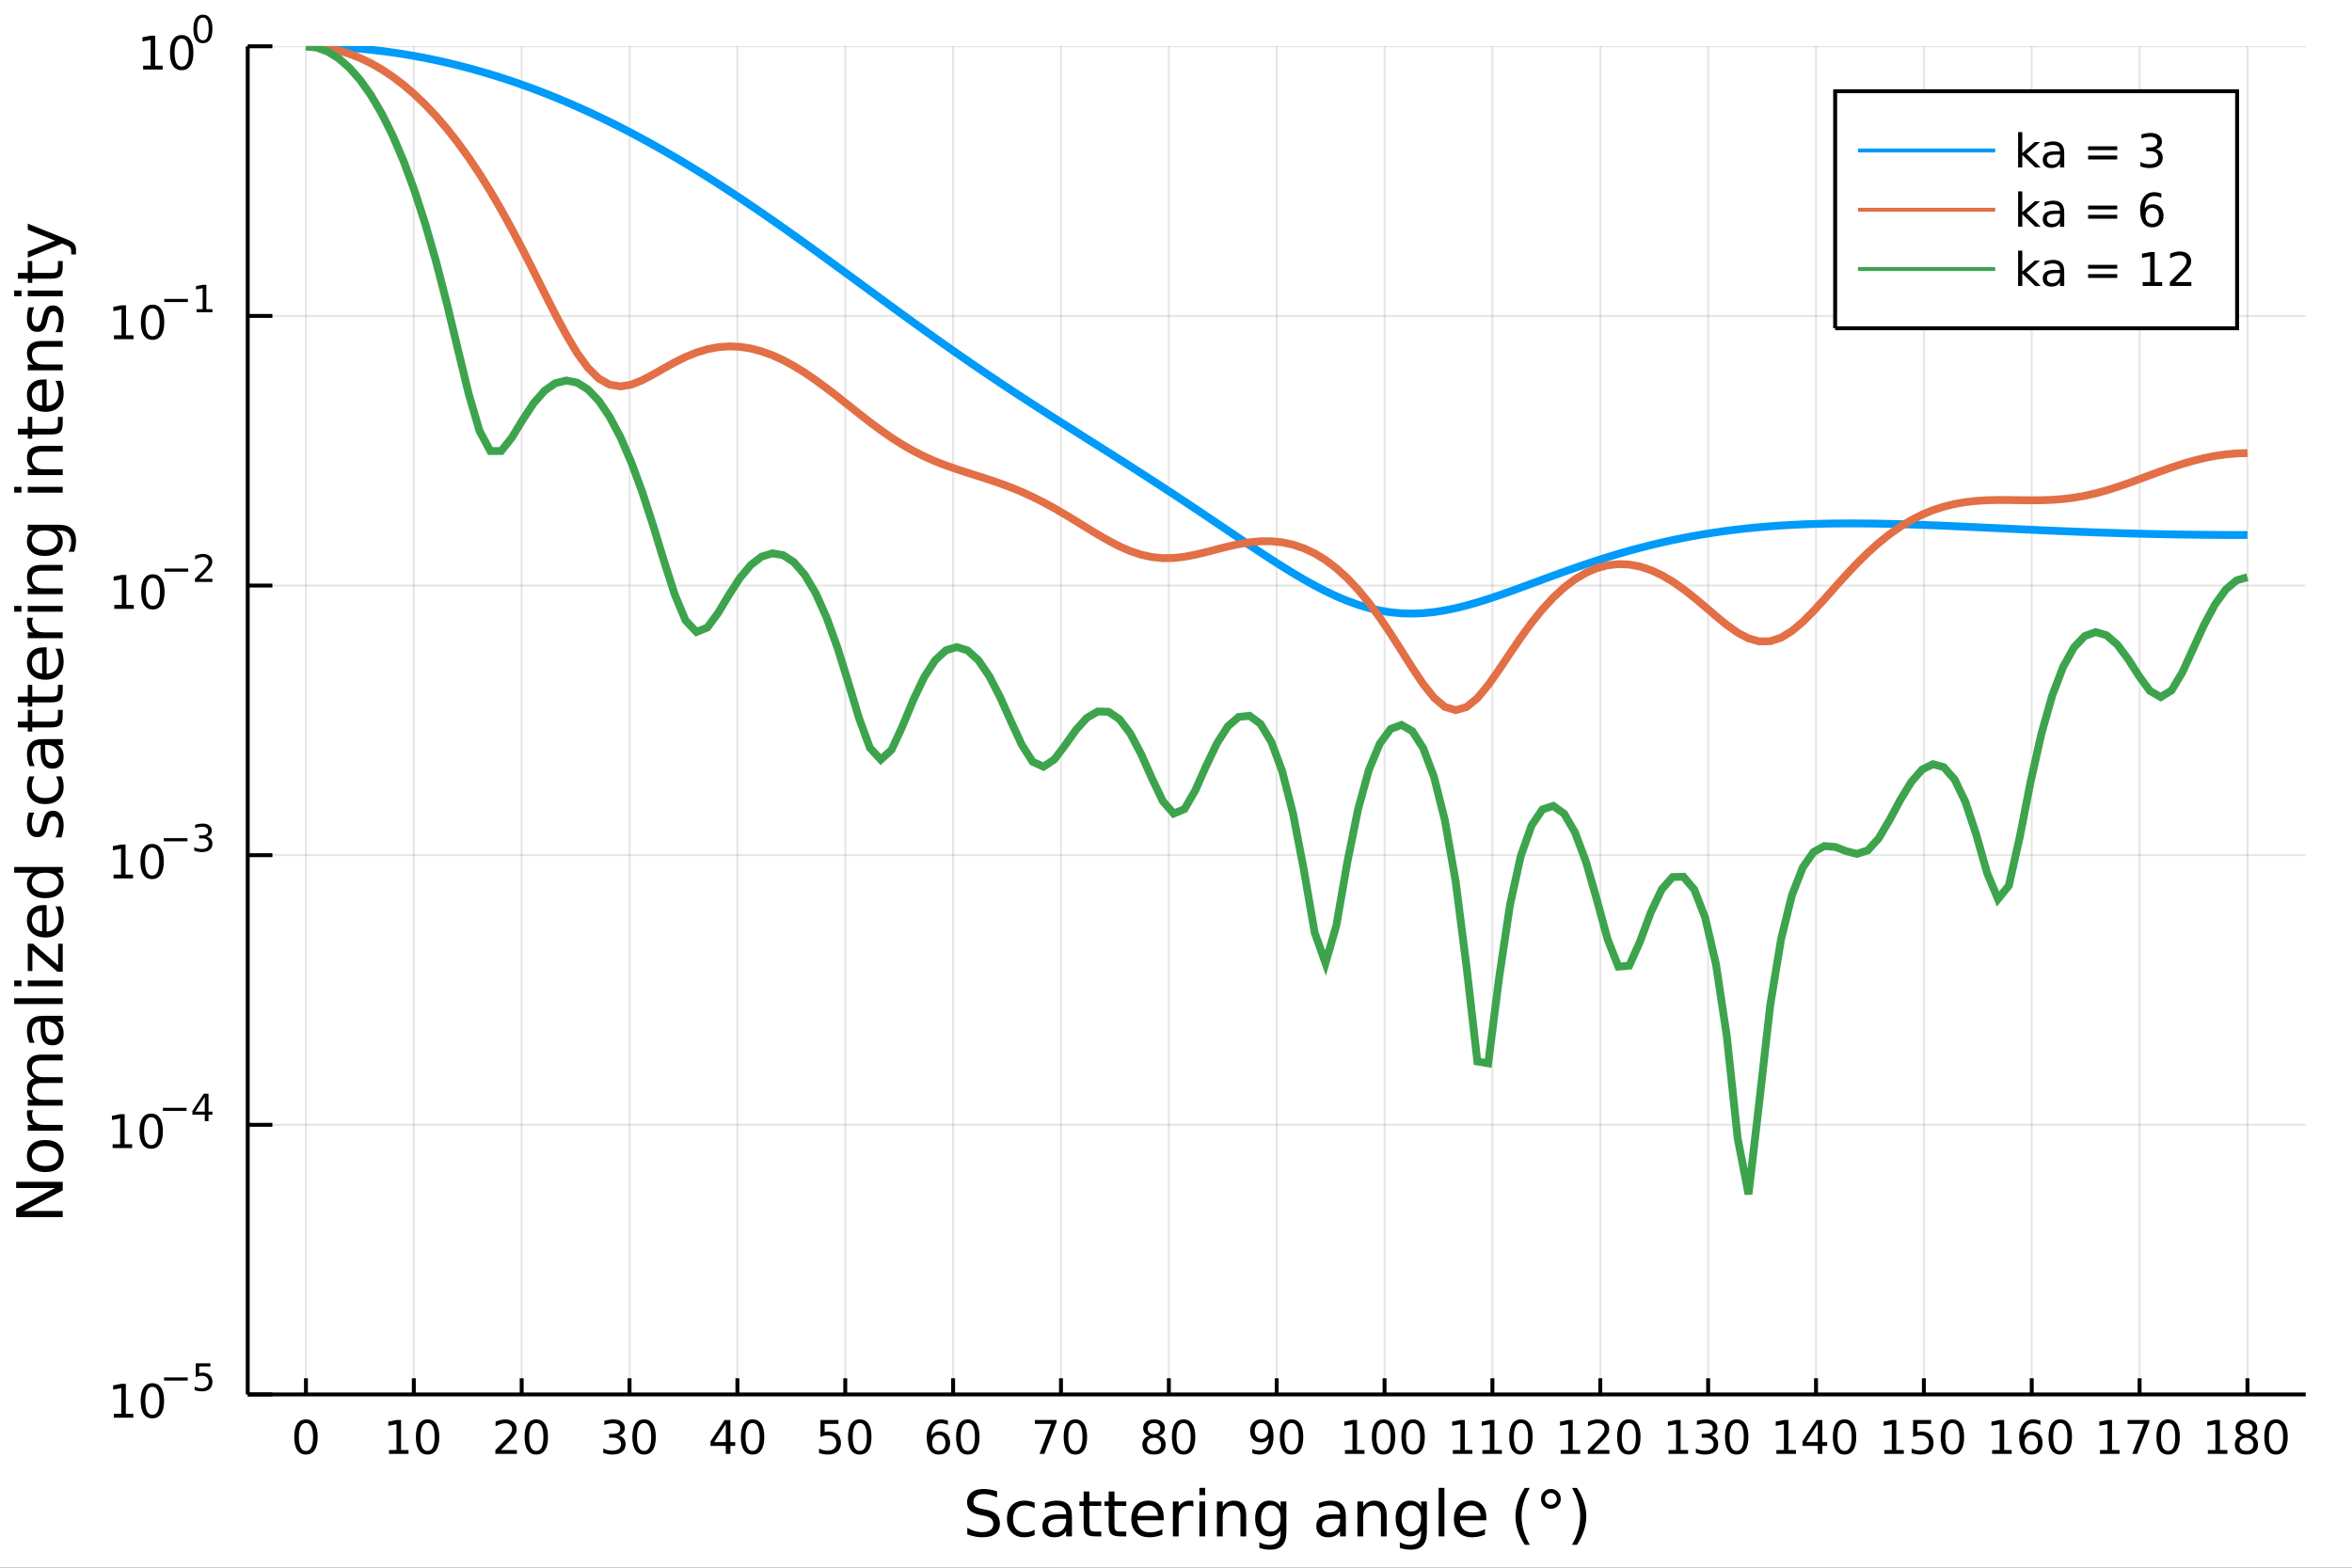<?xml version="1.0" encoding="utf-8"?>
<svg xmlns="http://www.w3.org/2000/svg" xmlns:xlink="http://www.w3.org/1999/xlink" width="600" height="400" viewBox="0 0 2400 1600">
<rect x="0" y="0" width="2400" height="1600" fill="#333333" stroke="none"/>
<defs>
  <clipPath id="clip480">
    <rect x="0" y="0" width="2400" height="1600"/>
  </clipPath>
</defs>
<path clip-path="url(#clip480)" d="
M0 1600 L2400 1600 L2400 0 L0 0  Z
  " fill="#ffffff" fill-rule="evenodd" fill-opacity="1"/>
<defs>
  <clipPath id="clip481">
    <rect x="480" y="0" width="1681" height="1600"/>
  </clipPath>
</defs>
<path clip-path="url(#clip480)" d="
M252.764 1423.18 L2352.76 1423.18 L2352.76 47.244 L252.764 47.244  Z
  " fill="#ffffff" fill-rule="evenodd" fill-opacity="1"/>
<defs>
  <clipPath id="clip482">
    <rect x="252" y="47" width="2101" height="1377"/>
  </clipPath>
</defs>
<polyline clip-path="url(#clip482)" style="stroke:#000000; stroke-width:2; stroke-opacity:0.1; fill:none" points="
  312.198,1423.18 312.198,47.244 
  "/>
<polyline clip-path="url(#clip482)" style="stroke:#000000; stroke-width:2; stroke-opacity:0.1; fill:none" points="
  422.26,1423.18 422.26,47.244 
  "/>
<polyline clip-path="url(#clip482)" style="stroke:#000000; stroke-width:2; stroke-opacity:0.1; fill:none" points="
  532.323,1423.18 532.323,47.244 
  "/>
<polyline clip-path="url(#clip482)" style="stroke:#000000; stroke-width:2; stroke-opacity:0.1; fill:none" points="
  642.385,1423.18 642.385,47.244 
  "/>
<polyline clip-path="url(#clip482)" style="stroke:#000000; stroke-width:2; stroke-opacity:0.1; fill:none" points="
  752.448,1423.18 752.448,47.244 
  "/>
<polyline clip-path="url(#clip482)" style="stroke:#000000; stroke-width:2; stroke-opacity:0.1; fill:none" points="
  862.51,1423.18 862.51,47.244 
  "/>
<polyline clip-path="url(#clip482)" style="stroke:#000000; stroke-width:2; stroke-opacity:0.1; fill:none" points="
  972.573,1423.18 972.573,47.244 
  "/>
<polyline clip-path="url(#clip482)" style="stroke:#000000; stroke-width:2; stroke-opacity:0.1; fill:none" points="
  1082.63,1423.18 1082.63,47.244 
  "/>
<polyline clip-path="url(#clip482)" style="stroke:#000000; stroke-width:2; stroke-opacity:0.1; fill:none" points="
  1192.7,1423.18 1192.7,47.244 
  "/>
<polyline clip-path="url(#clip482)" style="stroke:#000000; stroke-width:2; stroke-opacity:0.1; fill:none" points="
  1302.76,1423.18 1302.76,47.244 
  "/>
<polyline clip-path="url(#clip482)" style="stroke:#000000; stroke-width:2; stroke-opacity:0.1; fill:none" points="
  1412.82,1423.18 1412.82,47.244 
  "/>
<polyline clip-path="url(#clip482)" style="stroke:#000000; stroke-width:2; stroke-opacity:0.1; fill:none" points="
  1522.88,1423.18 1522.88,47.244 
  "/>
<polyline clip-path="url(#clip482)" style="stroke:#000000; stroke-width:2; stroke-opacity:0.1; fill:none" points="
  1632.95,1423.18 1632.95,47.244 
  "/>
<polyline clip-path="url(#clip482)" style="stroke:#000000; stroke-width:2; stroke-opacity:0.1; fill:none" points="
  1743.01,1423.18 1743.01,47.244 
  "/>
<polyline clip-path="url(#clip482)" style="stroke:#000000; stroke-width:2; stroke-opacity:0.1; fill:none" points="
  1853.07,1423.18 1853.07,47.244 
  "/>
<polyline clip-path="url(#clip482)" style="stroke:#000000; stroke-width:2; stroke-opacity:0.1; fill:none" points="
  1963.13,1423.18 1963.13,47.244 
  "/>
<polyline clip-path="url(#clip482)" style="stroke:#000000; stroke-width:2; stroke-opacity:0.1; fill:none" points="
  2073.2,1423.18 2073.2,47.244 
  "/>
<polyline clip-path="url(#clip482)" style="stroke:#000000; stroke-width:2; stroke-opacity:0.1; fill:none" points="
  2183.26,1423.18 2183.26,47.244 
  "/>
<polyline clip-path="url(#clip482)" style="stroke:#000000; stroke-width:2; stroke-opacity:0.1; fill:none" points="
  2293.32,1423.18 2293.32,47.244 
  "/>
<polyline clip-path="url(#clip480)" style="stroke:#000000; stroke-width:4; stroke-opacity:1; fill:none" points="
  252.764,1423.18 2352.76,1423.18 
  "/>
<polyline clip-path="url(#clip480)" style="stroke:#000000; stroke-width:4; stroke-opacity:1; fill:none" points="
  312.198,1423.18 312.198,1406.67 
  "/>
<polyline clip-path="url(#clip480)" style="stroke:#000000; stroke-width:4; stroke-opacity:1; fill:none" points="
  422.26,1423.18 422.26,1406.67 
  "/>
<polyline clip-path="url(#clip480)" style="stroke:#000000; stroke-width:4; stroke-opacity:1; fill:none" points="
  532.323,1423.18 532.323,1406.67 
  "/>
<polyline clip-path="url(#clip480)" style="stroke:#000000; stroke-width:4; stroke-opacity:1; fill:none" points="
  642.385,1423.18 642.385,1406.67 
  "/>
<polyline clip-path="url(#clip480)" style="stroke:#000000; stroke-width:4; stroke-opacity:1; fill:none" points="
  752.448,1423.18 752.448,1406.67 
  "/>
<polyline clip-path="url(#clip480)" style="stroke:#000000; stroke-width:4; stroke-opacity:1; fill:none" points="
  862.51,1423.18 862.51,1406.67 
  "/>
<polyline clip-path="url(#clip480)" style="stroke:#000000; stroke-width:4; stroke-opacity:1; fill:none" points="
  972.573,1423.18 972.573,1406.67 
  "/>
<polyline clip-path="url(#clip480)" style="stroke:#000000; stroke-width:4; stroke-opacity:1; fill:none" points="
  1082.63,1423.18 1082.63,1406.67 
  "/>
<polyline clip-path="url(#clip480)" style="stroke:#000000; stroke-width:4; stroke-opacity:1; fill:none" points="
  1192.7,1423.18 1192.7,1406.67 
  "/>
<polyline clip-path="url(#clip480)" style="stroke:#000000; stroke-width:4; stroke-opacity:1; fill:none" points="
  1302.76,1423.18 1302.76,1406.67 
  "/>
<polyline clip-path="url(#clip480)" style="stroke:#000000; stroke-width:4; stroke-opacity:1; fill:none" points="
  1412.82,1423.18 1412.82,1406.67 
  "/>
<polyline clip-path="url(#clip480)" style="stroke:#000000; stroke-width:4; stroke-opacity:1; fill:none" points="
  1522.88,1423.18 1522.88,1406.67 
  "/>
<polyline clip-path="url(#clip480)" style="stroke:#000000; stroke-width:4; stroke-opacity:1; fill:none" points="
  1632.95,1423.18 1632.95,1406.67 
  "/>
<polyline clip-path="url(#clip480)" style="stroke:#000000; stroke-width:4; stroke-opacity:1; fill:none" points="
  1743.01,1423.18 1743.01,1406.67 
  "/>
<polyline clip-path="url(#clip480)" style="stroke:#000000; stroke-width:4; stroke-opacity:1; fill:none" points="
  1853.07,1423.18 1853.07,1406.67 
  "/>
<polyline clip-path="url(#clip480)" style="stroke:#000000; stroke-width:4; stroke-opacity:1; fill:none" points="
  1963.13,1423.18 1963.13,1406.67 
  "/>
<polyline clip-path="url(#clip480)" style="stroke:#000000; stroke-width:4; stroke-opacity:1; fill:none" points="
  2073.2,1423.18 2073.2,1406.67 
  "/>
<polyline clip-path="url(#clip480)" style="stroke:#000000; stroke-width:4; stroke-opacity:1; fill:none" points="
  2183.26,1423.18 2183.26,1406.67 
  "/>
<polyline clip-path="url(#clip480)" style="stroke:#000000; stroke-width:4; stroke-opacity:1; fill:none" points="
  2293.32,1423.18 2293.32,1406.67 
  "/>
<path clip-path="url(#clip480)" d="M 0 0 M312.198 1452.37 Q308.587 1452.37 306.758 1455.94 Q304.952 1459.48 304.952 1466.61 Q304.952 1473.71 306.758 1477.28 Q308.587 1480.82 312.198 1480.82 Q315.832 1480.82 317.637 1477.28 Q319.466 1473.71 319.466 1466.61 Q319.466 1459.48 317.637 1455.94 Q315.832 1452.37 312.198 1452.37 M312.198 1448.67 Q318.008 1448.67 321.063 1453.27 Q324.142 1457.86 324.142 1466.61 Q324.142 1475.33 321.063 1479.94 Q318.008 1484.52 312.198 1484.52 Q306.388 1484.52 303.309 1479.94 Q300.253 1475.33 300.253 1466.61 Q300.253 1457.86 303.309 1453.27 Q306.388 1448.67 312.198 1448.67 Z" fill="#000000" fill-rule="evenodd" fill-opacity="1" /><path clip-path="url(#clip480)" d="M 0 0 M396.948 1479.92 L404.587 1479.92 L404.587 1453.55 L396.276 1455.22 L396.276 1450.96 L404.54 1449.29 L409.216 1449.29 L409.216 1479.92 L416.855 1479.92 L416.855 1483.85 L396.948 1483.85 L396.948 1479.92 Z" fill="#000000" fill-rule="evenodd" fill-opacity="1" /><path clip-path="url(#clip480)" d="M 0 0 M436.299 1452.37 Q432.688 1452.37 430.86 1455.94 Q429.054 1459.48 429.054 1466.61 Q429.054 1473.71 430.86 1477.28 Q432.688 1480.82 436.299 1480.82 Q439.934 1480.82 441.739 1477.28 Q443.568 1473.71 443.568 1466.61 Q443.568 1459.48 441.739 1455.94 Q439.934 1452.37 436.299 1452.37 M436.299 1448.67 Q442.11 1448.67 445.165 1453.27 Q448.244 1457.86 448.244 1466.61 Q448.244 1475.33 445.165 1479.94 Q442.11 1484.52 436.299 1484.52 Q430.489 1484.52 427.411 1479.94 Q424.355 1475.33 424.355 1466.61 Q424.355 1457.86 427.411 1453.27 Q430.489 1448.67 436.299 1448.67 Z" fill="#000000" fill-rule="evenodd" fill-opacity="1" /><path clip-path="url(#clip480)" d="M 0 0 M511.096 1479.92 L527.415 1479.92 L527.415 1483.85 L505.471 1483.85 L505.471 1479.92 Q508.133 1477.16 512.716 1472.53 Q517.323 1467.88 518.503 1466.54 Q520.749 1464.01 521.628 1462.28 Q522.531 1460.52 522.531 1458.83 Q522.531 1456.07 520.587 1454.34 Q518.665 1452.6 515.563 1452.6 Q513.364 1452.6 510.911 1453.37 Q508.48 1454.13 505.702 1455.68 L505.702 1450.96 Q508.526 1449.82 510.98 1449.25 Q513.434 1448.67 515.471 1448.67 Q520.841 1448.67 524.036 1451.35 Q527.23 1454.04 527.23 1458.53 Q527.23 1460.66 526.42 1462.58 Q525.633 1464.48 523.526 1467.07 Q522.948 1467.74 519.846 1470.96 Q516.744 1474.15 511.096 1479.92 Z" fill="#000000" fill-rule="evenodd" fill-opacity="1" /><path clip-path="url(#clip480)" d="M 0 0 M547.23 1452.37 Q543.619 1452.37 541.79 1455.94 Q539.985 1459.48 539.985 1466.61 Q539.985 1473.71 541.79 1477.28 Q543.619 1480.82 547.23 1480.82 Q550.864 1480.82 552.67 1477.28 Q554.498 1473.71 554.498 1466.61 Q554.498 1459.48 552.67 1455.94 Q550.864 1452.37 547.23 1452.37 M547.23 1448.67 Q553.04 1448.67 556.096 1453.27 Q559.174 1457.86 559.174 1466.61 Q559.174 1475.33 556.096 1479.94 Q553.04 1484.52 547.23 1484.52 Q541.42 1484.52 538.341 1479.94 Q535.286 1475.33 535.286 1466.61 Q535.286 1457.86 538.341 1453.27 Q541.42 1448.67 547.23 1448.67 Z" fill="#000000" fill-rule="evenodd" fill-opacity="1" /><path clip-path="url(#clip480)" d="M 0 0 M631.228 1465.22 Q634.584 1465.94 636.459 1468.2 Q638.357 1470.47 638.357 1473.81 Q638.357 1478.92 634.839 1481.72 Q631.32 1484.52 624.839 1484.52 Q622.663 1484.52 620.348 1484.08 Q618.057 1483.67 615.603 1482.81 L615.603 1478.3 Q617.547 1479.43 619.862 1480.01 Q622.177 1480.59 624.7 1480.59 Q629.098 1480.59 631.39 1478.85 Q633.705 1477.12 633.705 1473.81 Q633.705 1470.75 631.552 1469.04 Q629.422 1467.3 625.603 1467.3 L621.575 1467.3 L621.575 1463.46 L625.788 1463.46 Q629.237 1463.46 631.066 1462.09 Q632.894 1460.7 632.894 1458.11 Q632.894 1455.45 630.996 1454.04 Q629.121 1452.6 625.603 1452.6 Q623.681 1452.6 621.482 1453.02 Q619.283 1453.44 616.644 1454.31 L616.644 1450.15 Q619.307 1449.41 621.621 1449.04 Q623.959 1448.67 626.019 1448.67 Q631.343 1448.67 634.445 1451.1 Q637.547 1453.5 637.547 1457.63 Q637.547 1460.5 635.904 1462.49 Q634.26 1464.45 631.228 1465.22 Z" fill="#000000" fill-rule="evenodd" fill-opacity="1" /><path clip-path="url(#clip480)" d="M 0 0 M657.223 1452.37 Q653.612 1452.37 651.783 1455.94 Q649.978 1459.48 649.978 1466.61 Q649.978 1473.71 651.783 1477.28 Q653.612 1480.82 657.223 1480.82 Q660.857 1480.82 662.663 1477.28 Q664.491 1473.71 664.491 1466.61 Q664.491 1459.48 662.663 1455.94 Q660.857 1452.37 657.223 1452.37 M657.223 1448.67 Q663.033 1448.67 666.089 1453.27 Q669.167 1457.86 669.167 1466.61 Q669.167 1475.33 666.089 1479.94 Q663.033 1484.52 657.223 1484.52 Q651.413 1484.52 648.334 1479.94 Q645.279 1475.33 645.279 1466.61 Q645.279 1457.86 648.334 1453.27 Q651.413 1448.67 657.223 1448.67 Z" fill="#000000" fill-rule="evenodd" fill-opacity="1" /><path clip-path="url(#clip480)" d="M 0 0 M740.619 1453.37 L728.813 1471.81 L740.619 1471.81 L740.619 1453.37 M739.392 1449.29 L745.272 1449.29 L745.272 1471.81 L750.202 1471.81 L750.202 1475.7 L745.272 1475.7 L745.272 1483.85 L740.619 1483.85 L740.619 1475.7 L725.017 1475.7 L725.017 1471.19 L739.392 1449.29 Z" fill="#000000" fill-rule="evenodd" fill-opacity="1" /><path clip-path="url(#clip480)" d="M 0 0 M767.934 1452.37 Q764.323 1452.37 762.494 1455.94 Q760.688 1459.48 760.688 1466.61 Q760.688 1473.71 762.494 1477.28 Q764.323 1480.82 767.934 1480.82 Q771.568 1480.82 773.373 1477.28 Q775.202 1473.71 775.202 1466.61 Q775.202 1459.48 773.373 1455.94 Q771.568 1452.37 767.934 1452.37 M767.934 1448.67 Q773.744 1448.67 776.799 1453.27 Q779.878 1457.86 779.878 1466.61 Q779.878 1475.33 776.799 1479.94 Q773.744 1484.52 767.934 1484.52 Q762.123 1484.52 759.045 1479.94 Q755.989 1475.33 755.989 1466.61 Q755.989 1457.86 759.045 1453.27 Q762.123 1448.67 767.934 1448.67 Z" fill="#000000" fill-rule="evenodd" fill-opacity="1" /><path clip-path="url(#clip480)" d="M 0 0 M837.209 1449.29 L855.566 1449.29 L855.566 1453.23 L841.492 1453.23 L841.492 1461.7 Q842.51 1461.35 843.529 1461.19 Q844.547 1461 845.566 1461 Q851.353 1461 854.732 1464.18 Q858.112 1467.35 858.112 1472.76 Q858.112 1478.34 854.64 1481.44 Q851.168 1484.52 844.848 1484.52 Q842.672 1484.52 840.404 1484.15 Q838.158 1483.78 835.751 1483.04 L835.751 1478.34 Q837.834 1479.48 840.056 1480.03 Q842.279 1480.59 844.756 1480.59 Q848.76 1480.59 851.098 1478.48 Q853.436 1476.38 853.436 1472.76 Q853.436 1469.15 851.098 1467.05 Q848.76 1464.94 844.756 1464.94 Q842.881 1464.94 841.006 1465.36 Q839.154 1465.77 837.209 1466.65 L837.209 1449.29 Z" fill="#000000" fill-rule="evenodd" fill-opacity="1" /><path clip-path="url(#clip480)" d="M 0 0 M877.325 1452.37 Q873.714 1452.37 871.885 1455.94 Q870.079 1459.48 870.079 1466.61 Q870.079 1473.71 871.885 1477.28 Q873.714 1480.82 877.325 1480.82 Q880.959 1480.82 882.765 1477.28 Q884.593 1473.71 884.593 1466.61 Q884.593 1459.48 882.765 1455.94 Q880.959 1452.37 877.325 1452.37 M877.325 1448.67 Q883.135 1448.67 886.19 1453.27 Q889.269 1457.86 889.269 1466.61 Q889.269 1475.33 886.19 1479.94 Q883.135 1484.52 877.325 1484.52 Q871.515 1484.52 868.436 1479.94 Q865.38 1475.33 865.38 1466.61 Q865.38 1457.86 868.436 1453.27 Q871.515 1448.67 877.325 1448.67 Z" fill="#000000" fill-rule="evenodd" fill-opacity="1" /><path clip-path="url(#clip480)" d="M 0 0 M957.978 1464.71 Q954.83 1464.71 952.978 1466.86 Q951.149 1469.01 951.149 1472.76 Q951.149 1476.49 952.978 1478.67 Q954.83 1480.82 957.978 1480.82 Q961.126 1480.82 962.955 1478.67 Q964.806 1476.49 964.806 1472.76 Q964.806 1469.01 962.955 1466.86 Q961.126 1464.71 957.978 1464.71 M967.26 1450.06 L967.26 1454.31 Q965.501 1453.48 963.695 1453.04 Q961.913 1452.6 960.154 1452.6 Q955.524 1452.6 953.07 1455.73 Q950.64 1458.85 950.293 1465.17 Q951.658 1463.16 953.718 1462.09 Q955.779 1461 958.255 1461 Q963.464 1461 966.473 1464.18 Q969.505 1467.32 969.505 1472.76 Q969.505 1478.09 966.357 1481.31 Q963.209 1484.52 957.978 1484.52 Q951.982 1484.52 948.811 1479.94 Q945.64 1475.33 945.64 1466.61 Q945.64 1458.41 949.529 1453.55 Q953.418 1448.67 959.968 1448.67 Q961.728 1448.67 963.51 1449.01 Q965.316 1449.36 967.26 1450.06 Z" fill="#000000" fill-rule="evenodd" fill-opacity="1" /><path clip-path="url(#clip480)" d="M 0 0 M987.561 1452.37 Q983.95 1452.37 982.121 1455.94 Q980.316 1459.48 980.316 1466.61 Q980.316 1473.71 982.121 1477.28 Q983.95 1480.82 987.561 1480.82 Q991.195 1480.82 993.001 1477.28 Q994.829 1473.71 994.829 1466.61 Q994.829 1459.48 993.001 1455.94 Q991.195 1452.37 987.561 1452.37 M987.561 1448.67 Q993.371 1448.67 996.427 1453.27 Q999.505 1457.86 999.505 1466.61 Q999.505 1475.33 996.427 1479.94 Q993.371 1484.52 987.561 1484.52 Q981.751 1484.52 978.672 1479.94 Q975.616 1475.33 975.616 1466.61 Q975.616 1457.86 978.672 1453.27 Q981.751 1448.67 987.561 1448.67 Z" fill="#000000" fill-rule="evenodd" fill-opacity="1" /><path clip-path="url(#clip480)" d="M 0 0 M1055.99 1449.29 L1078.21 1449.29 L1078.21 1451.28 L1065.67 1483.85 L1060.78 1483.85 L1072.59 1453.23 L1055.99 1453.23 L1055.99 1449.29 Z" fill="#000000" fill-rule="evenodd" fill-opacity="1" /><path clip-path="url(#clip480)" d="M 0 0 M1097.33 1452.37 Q1093.72 1452.37 1091.89 1455.94 Q1090.09 1459.48 1090.09 1466.61 Q1090.09 1473.71 1091.89 1477.28 Q1093.72 1480.82 1097.33 1480.82 Q1100.97 1480.82 1102.77 1477.28 Q1104.6 1473.71 1104.6 1466.61 Q1104.6 1459.48 1102.77 1455.94 Q1100.97 1452.37 1097.33 1452.37 M1097.33 1448.67 Q1103.14 1448.67 1106.2 1453.27 Q1109.28 1457.86 1109.28 1466.61 Q1109.28 1475.33 1106.2 1479.94 Q1103.14 1484.52 1097.33 1484.52 Q1091.52 1484.52 1088.45 1479.94 Q1085.39 1475.33 1085.39 1466.61 Q1085.39 1457.86 1088.45 1453.27 Q1091.52 1448.67 1097.33 1448.67 Z" fill="#000000" fill-rule="evenodd" fill-opacity="1" /><path clip-path="url(#clip480)" d="M 0 0 M1177.57 1467.44 Q1174.24 1467.44 1172.32 1469.22 Q1170.42 1471 1170.42 1474.13 Q1170.42 1477.25 1172.32 1479.04 Q1174.24 1480.82 1177.57 1480.82 Q1180.9 1480.82 1182.82 1479.04 Q1184.75 1477.23 1184.75 1474.13 Q1184.75 1471 1182.82 1469.22 Q1180.93 1467.44 1177.57 1467.44 M1172.89 1465.45 Q1169.89 1464.71 1168.2 1462.65 Q1166.53 1460.59 1166.53 1457.63 Q1166.53 1453.48 1169.47 1451.07 Q1172.43 1448.67 1177.57 1448.67 Q1182.73 1448.67 1185.67 1451.07 Q1188.61 1453.48 1188.61 1457.63 Q1188.61 1460.59 1186.92 1462.65 Q1185.26 1464.71 1182.27 1465.45 Q1185.65 1466.24 1187.52 1468.53 Q1189.42 1470.82 1189.42 1474.13 Q1189.42 1479.15 1186.34 1481.84 Q1183.29 1484.52 1177.57 1484.52 Q1171.85 1484.52 1168.77 1481.84 Q1165.72 1479.15 1165.72 1474.13 Q1165.72 1470.82 1167.62 1468.53 Q1169.51 1466.24 1172.89 1465.45 M1171.18 1458.06 Q1171.18 1460.75 1172.85 1462.25 Q1174.54 1463.76 1177.57 1463.76 Q1180.58 1463.76 1182.27 1462.25 Q1183.98 1460.75 1183.98 1458.06 Q1183.98 1455.38 1182.27 1453.88 Q1180.58 1452.37 1177.57 1452.37 Q1174.54 1452.37 1172.85 1453.88 Q1171.18 1455.38 1171.18 1458.06 Z" fill="#000000" fill-rule="evenodd" fill-opacity="1" /><path clip-path="url(#clip480)" d="M 0 0 M1207.73 1452.37 Q1204.12 1452.37 1202.29 1455.94 Q1200.49 1459.48 1200.49 1466.61 Q1200.49 1473.71 1202.29 1477.28 Q1204.12 1480.82 1207.73 1480.82 Q1211.37 1480.82 1213.17 1477.28 Q1215 1473.71 1215 1466.61 Q1215 1459.48 1213.17 1455.94 Q1211.37 1452.37 1207.73 1452.37 M1207.73 1448.67 Q1213.54 1448.67 1216.6 1453.27 Q1219.68 1457.86 1219.68 1466.61 Q1219.68 1475.33 1216.6 1479.94 Q1213.54 1484.52 1207.73 1484.52 Q1201.92 1484.52 1198.84 1479.94 Q1195.79 1475.33 1195.79 1466.61 Q1195.79 1457.86 1198.84 1453.27 Q1201.92 1448.67 1207.73 1448.67 Z" fill="#000000" fill-rule="evenodd" fill-opacity="1" /><path clip-path="url(#clip480)" d="M 0 0 M1277.89 1483.13 L1277.89 1478.88 Q1279.65 1479.71 1281.45 1480.15 Q1283.26 1480.59 1284.99 1480.59 Q1289.62 1480.59 1292.05 1477.49 Q1294.51 1474.36 1294.85 1468.02 Q1293.51 1470.01 1291.45 1471.07 Q1289.39 1472.14 1286.89 1472.14 Q1281.71 1472.14 1278.67 1469.01 Q1275.67 1465.87 1275.67 1460.43 Q1275.67 1455.1 1278.81 1451.88 Q1281.96 1448.67 1287.19 1448.67 Q1293.19 1448.67 1296.34 1453.27 Q1299.51 1457.86 1299.51 1466.61 Q1299.51 1474.78 1295.62 1479.66 Q1291.75 1484.52 1285.2 1484.52 Q1283.44 1484.52 1281.64 1484.18 Q1279.83 1483.83 1277.89 1483.13 M1287.19 1468.48 Q1290.34 1468.48 1292.17 1466.33 Q1294.02 1464.18 1294.02 1460.43 Q1294.02 1456.7 1292.17 1454.55 Q1290.34 1452.37 1287.19 1452.37 Q1284.04 1452.37 1282.19 1454.55 Q1280.36 1456.7 1280.36 1460.43 Q1280.36 1464.18 1282.19 1466.33 Q1284.04 1468.48 1287.19 1468.48 Z" fill="#000000" fill-rule="evenodd" fill-opacity="1" /><path clip-path="url(#clip480)" d="M 0 0 M1317.91 1452.37 Q1314.3 1452.37 1312.47 1455.94 Q1310.66 1459.48 1310.66 1466.61 Q1310.66 1473.71 1312.47 1477.28 Q1314.3 1480.82 1317.91 1480.82 Q1321.54 1480.82 1323.35 1477.28 Q1325.18 1473.71 1325.18 1466.61 Q1325.18 1459.48 1323.35 1455.94 Q1321.54 1452.37 1317.91 1452.37 M1317.91 1448.67 Q1323.72 1448.67 1326.78 1453.27 Q1329.85 1457.86 1329.85 1466.61 Q1329.85 1475.33 1326.78 1479.94 Q1323.72 1484.52 1317.91 1484.52 Q1312.1 1484.52 1309.02 1479.94 Q1305.97 1475.33 1305.97 1466.61 Q1305.97 1457.86 1309.02 1453.27 Q1312.1 1448.67 1317.91 1448.67 Z" fill="#000000" fill-rule="evenodd" fill-opacity="1" /><path clip-path="url(#clip480)" d="M 0 0 M1372.43 1479.92 L1380.07 1479.92 L1380.07 1453.55 L1371.76 1455.22 L1371.76 1450.96 L1380.02 1449.29 L1384.7 1449.29 L1384.7 1479.92 L1392.34 1479.92 L1392.34 1483.85 L1372.43 1483.85 L1372.43 1479.92 Z" fill="#000000" fill-rule="evenodd" fill-opacity="1" /><path clip-path="url(#clip480)" d="M 0 0 M1411.78 1452.37 Q1408.17 1452.37 1406.34 1455.94 Q1404.54 1459.48 1404.54 1466.61 Q1404.54 1473.71 1406.34 1477.28 Q1408.17 1480.82 1411.78 1480.82 Q1415.41 1480.82 1417.22 1477.28 Q1419.05 1473.71 1419.05 1466.61 Q1419.05 1459.48 1417.22 1455.94 Q1415.41 1452.37 1411.78 1452.37 M1411.78 1448.67 Q1417.59 1448.67 1420.65 1453.27 Q1423.73 1457.86 1423.73 1466.61 Q1423.73 1475.33 1420.65 1479.94 Q1417.59 1484.52 1411.78 1484.52 Q1405.97 1484.52 1402.89 1479.94 Q1399.84 1475.33 1399.84 1466.61 Q1399.84 1457.86 1402.89 1453.27 Q1405.97 1448.67 1411.78 1448.67 Z" fill="#000000" fill-rule="evenodd" fill-opacity="1" /><path clip-path="url(#clip480)" d="M 0 0 M1441.94 1452.37 Q1438.33 1452.37 1436.5 1455.94 Q1434.7 1459.48 1434.7 1466.61 Q1434.7 1473.71 1436.5 1477.28 Q1438.33 1480.82 1441.94 1480.82 Q1445.58 1480.82 1447.38 1477.28 Q1449.21 1473.71 1449.21 1466.61 Q1449.21 1459.48 1447.38 1455.94 Q1445.58 1452.37 1441.94 1452.37 M1441.94 1448.67 Q1447.75 1448.67 1450.81 1453.27 Q1453.89 1457.86 1453.89 1466.61 Q1453.89 1475.33 1450.81 1479.94 Q1447.75 1484.52 1441.94 1484.52 Q1436.13 1484.52 1433.05 1479.94 Q1430 1475.33 1430 1466.61 Q1430 1457.86 1433.05 1453.27 Q1436.13 1448.67 1441.94 1448.67 Z" fill="#000000" fill-rule="evenodd" fill-opacity="1" /><path clip-path="url(#clip480)" d="M 0 0 M1482.49 1479.92 L1490.13 1479.92 L1490.13 1453.55 L1481.82 1455.22 L1481.82 1450.96 L1490.08 1449.29 L1494.76 1449.29 L1494.76 1479.92 L1502.4 1479.92 L1502.4 1483.85 L1482.49 1483.85 L1482.49 1479.92 Z" fill="#000000" fill-rule="evenodd" fill-opacity="1" /><path clip-path="url(#clip480)" d="M 0 0 M1512.65 1479.92 L1520.29 1479.92 L1520.29 1453.55 L1511.98 1455.22 L1511.98 1450.96 L1520.25 1449.29 L1524.92 1449.29 L1524.92 1479.92 L1532.56 1479.92 L1532.56 1483.85 L1512.65 1483.85 L1512.65 1479.92 Z" fill="#000000" fill-rule="evenodd" fill-opacity="1" /><path clip-path="url(#clip480)" d="M 0 0 M1552.01 1452.37 Q1548.39 1452.37 1546.57 1455.94 Q1544.76 1459.48 1544.76 1466.61 Q1544.76 1473.71 1546.57 1477.28 Q1548.39 1480.82 1552.01 1480.82 Q1555.64 1480.82 1557.44 1477.28 Q1559.27 1473.71 1559.27 1466.61 Q1559.27 1459.48 1557.44 1455.94 Q1555.64 1452.37 1552.01 1452.37 M1552.01 1448.67 Q1557.82 1448.67 1560.87 1453.27 Q1563.95 1457.86 1563.95 1466.61 Q1563.95 1475.33 1560.87 1479.94 Q1557.82 1484.52 1552.01 1484.52 Q1546.19 1484.52 1543.12 1479.94 Q1540.06 1475.33 1540.06 1466.61 Q1540.06 1457.86 1543.12 1453.27 Q1546.19 1448.67 1552.01 1448.67 Z" fill="#000000" fill-rule="evenodd" fill-opacity="1" /><path clip-path="url(#clip480)" d="M 0 0 M1592.55 1479.92 L1600.19 1479.92 L1600.19 1453.55 L1591.88 1455.22 L1591.88 1450.96 L1600.15 1449.29 L1604.82 1449.29 L1604.82 1479.92 L1612.46 1479.92 L1612.46 1483.85 L1592.55 1483.85 L1592.55 1479.92 Z" fill="#000000" fill-rule="evenodd" fill-opacity="1" /><path clip-path="url(#clip480)" d="M 0 0 M1625.93 1479.92 L1642.25 1479.92 L1642.25 1483.85 L1620.31 1483.85 L1620.31 1479.92 Q1622.97 1477.16 1627.55 1472.53 Q1632.16 1467.88 1633.34 1466.54 Q1635.59 1464.01 1636.47 1462.28 Q1637.37 1460.52 1637.37 1458.83 Q1637.37 1456.07 1635.42 1454.34 Q1633.5 1452.6 1630.4 1452.6 Q1628.2 1452.6 1625.75 1453.37 Q1623.32 1454.13 1620.54 1455.68 L1620.54 1450.96 Q1623.36 1449.82 1625.82 1449.25 Q1628.27 1448.67 1630.31 1448.67 Q1635.68 1448.67 1638.87 1451.35 Q1642.07 1454.04 1642.07 1458.53 Q1642.07 1460.66 1641.26 1462.58 Q1640.47 1464.48 1638.36 1467.07 Q1637.79 1467.74 1634.68 1470.96 Q1631.58 1474.15 1625.93 1479.92 Z" fill="#000000" fill-rule="evenodd" fill-opacity="1" /><path clip-path="url(#clip480)" d="M 0 0 M1662.07 1452.37 Q1658.46 1452.37 1656.63 1455.94 Q1654.82 1459.48 1654.82 1466.61 Q1654.82 1473.71 1656.63 1477.28 Q1658.46 1480.82 1662.07 1480.82 Q1665.7 1480.82 1667.51 1477.28 Q1669.34 1473.71 1669.34 1466.61 Q1669.34 1459.48 1667.51 1455.94 Q1665.7 1452.37 1662.07 1452.37 M1662.07 1448.67 Q1667.88 1448.67 1670.93 1453.27 Q1674.01 1457.86 1674.01 1466.61 Q1674.01 1475.33 1670.93 1479.94 Q1667.88 1484.52 1662.07 1484.52 Q1656.26 1484.52 1653.18 1479.94 Q1650.12 1475.33 1650.12 1466.61 Q1650.12 1457.86 1653.18 1453.27 Q1656.26 1448.67 1662.07 1448.67 Z" fill="#000000" fill-rule="evenodd" fill-opacity="1" /><path clip-path="url(#clip480)" d="M 0 0 M1702.62 1479.92 L1710.26 1479.92 L1710.26 1453.55 L1701.95 1455.22 L1701.95 1450.96 L1710.21 1449.29 L1714.88 1449.29 L1714.88 1479.92 L1722.52 1479.92 L1722.52 1483.85 L1702.62 1483.85 L1702.62 1479.92 Z" fill="#000000" fill-rule="evenodd" fill-opacity="1" /><path clip-path="url(#clip480)" d="M 0 0 M1746.13 1465.22 Q1749.49 1465.94 1751.37 1468.2 Q1753.26 1470.47 1753.26 1473.81 Q1753.26 1478.92 1749.75 1481.72 Q1746.23 1484.52 1739.75 1484.52 Q1737.57 1484.52 1735.26 1484.08 Q1732.96 1483.67 1730.51 1482.81 L1730.51 1478.3 Q1732.45 1479.43 1734.77 1480.01 Q1737.08 1480.59 1739.61 1480.59 Q1744.01 1480.59 1746.3 1478.85 Q1748.61 1477.12 1748.61 1473.81 Q1748.61 1470.75 1746.46 1469.04 Q1744.33 1467.3 1740.51 1467.3 L1736.48 1467.3 L1736.48 1463.46 L1740.7 1463.46 Q1744.14 1463.46 1745.97 1462.09 Q1747.8 1460.7 1747.8 1458.11 Q1747.8 1455.45 1745.9 1454.04 Q1744.03 1452.6 1740.51 1452.6 Q1738.59 1452.6 1736.39 1453.02 Q1734.19 1453.44 1731.55 1454.31 L1731.55 1450.15 Q1734.21 1449.41 1736.53 1449.04 Q1738.87 1448.67 1740.93 1448.67 Q1746.25 1448.67 1749.35 1451.1 Q1752.45 1453.5 1752.45 1457.63 Q1752.45 1460.5 1750.81 1462.49 Q1749.17 1464.45 1746.13 1465.22 Z" fill="#000000" fill-rule="evenodd" fill-opacity="1" /><path clip-path="url(#clip480)" d="M 0 0 M1772.13 1452.37 Q1768.52 1452.37 1766.69 1455.94 Q1764.88 1459.48 1764.88 1466.61 Q1764.88 1473.71 1766.69 1477.28 Q1768.52 1480.82 1772.13 1480.82 Q1775.76 1480.82 1777.57 1477.28 Q1779.4 1473.71 1779.4 1466.61 Q1779.4 1459.48 1777.57 1455.94 Q1775.76 1452.37 1772.13 1452.37 M1772.13 1448.67 Q1777.94 1448.67 1781 1453.27 Q1784.07 1457.86 1784.07 1466.61 Q1784.07 1475.33 1781 1479.94 Q1777.94 1484.52 1772.13 1484.52 Q1766.32 1484.52 1763.24 1479.94 Q1760.19 1475.33 1760.19 1466.61 Q1760.19 1457.86 1763.24 1453.27 Q1766.32 1448.67 1772.13 1448.67 Z" fill="#000000" fill-rule="evenodd" fill-opacity="1" /><path clip-path="url(#clip480)" d="M 0 0 M1812.68 1479.92 L1820.32 1479.92 L1820.32 1453.55 L1812.01 1455.22 L1812.01 1450.96 L1820.27 1449.29 L1824.95 1449.29 L1824.95 1479.92 L1832.59 1479.92 L1832.59 1483.85 L1812.68 1483.85 L1812.68 1479.92 Z" fill="#000000" fill-rule="evenodd" fill-opacity="1" /><path clip-path="url(#clip480)" d="M 0 0 M1854.88 1453.37 L1843.07 1471.81 L1854.88 1471.81 L1854.88 1453.37 M1853.65 1449.29 L1859.53 1449.29 L1859.53 1471.81 L1864.46 1471.81 L1864.46 1475.7 L1859.53 1475.7 L1859.53 1483.85 L1854.88 1483.85 L1854.88 1475.7 L1839.28 1475.7 L1839.28 1471.19 L1853.65 1449.29 Z" fill="#000000" fill-rule="evenodd" fill-opacity="1" /><path clip-path="url(#clip480)" d="M 0 0 M1882.19 1452.37 Q1878.58 1452.37 1876.75 1455.94 Q1874.95 1459.48 1874.95 1466.61 Q1874.95 1473.71 1876.75 1477.28 Q1878.58 1480.82 1882.19 1480.82 Q1885.83 1480.82 1887.63 1477.28 Q1889.46 1473.71 1889.46 1466.61 Q1889.46 1459.48 1887.63 1455.94 Q1885.83 1452.37 1882.19 1452.37 M1882.19 1448.67 Q1888 1448.67 1891.06 1453.27 Q1894.14 1457.86 1894.14 1466.61 Q1894.14 1475.33 1891.06 1479.94 Q1888 1484.52 1882.19 1484.52 Q1876.38 1484.52 1873.3 1479.94 Q1870.25 1475.33 1870.25 1466.61 Q1870.25 1457.86 1873.3 1453.27 Q1876.38 1448.67 1882.19 1448.67 Z" fill="#000000" fill-rule="evenodd" fill-opacity="1" /><path clip-path="url(#clip480)" d="M 0 0 M1922.74 1479.92 L1930.38 1479.92 L1930.38 1453.55 L1922.07 1455.22 L1922.07 1450.96 L1930.33 1449.29 L1935.01 1449.29 L1935.01 1479.92 L1942.65 1479.92 L1942.65 1483.85 L1922.74 1483.85 L1922.74 1479.92 Z" fill="#000000" fill-rule="evenodd" fill-opacity="1" /><path clip-path="url(#clip480)" d="M 0 0 M1952.14 1449.29 L1970.5 1449.29 L1970.5 1453.23 L1956.42 1453.23 L1956.42 1461.7 Q1957.44 1461.35 1958.46 1461.19 Q1959.48 1461 1960.5 1461 Q1966.28 1461 1969.66 1464.18 Q1973.04 1467.35 1973.04 1472.76 Q1973.04 1478.34 1969.57 1481.44 Q1966.1 1484.52 1959.78 1484.52 Q1957.6 1484.52 1955.33 1484.15 Q1953.09 1483.78 1950.68 1483.04 L1950.68 1478.34 Q1952.76 1479.48 1954.99 1480.03 Q1957.21 1480.59 1959.69 1480.59 Q1963.69 1480.59 1966.03 1478.48 Q1968.37 1476.38 1968.37 1472.76 Q1968.37 1469.15 1966.03 1467.05 Q1963.69 1464.94 1959.69 1464.94 Q1957.81 1464.94 1955.94 1465.36 Q1954.08 1465.77 1952.14 1466.65 L1952.14 1449.29 Z" fill="#000000" fill-rule="evenodd" fill-opacity="1" /><path clip-path="url(#clip480)" d="M 0 0 M1992.25 1452.37 Q1988.64 1452.37 1986.82 1455.94 Q1985.01 1459.48 1985.01 1466.61 Q1985.01 1473.71 1986.82 1477.28 Q1988.64 1480.82 1992.25 1480.82 Q1995.89 1480.82 1997.69 1477.28 Q1999.52 1473.71 1999.52 1466.61 Q1999.52 1459.48 1997.69 1455.94 Q1995.89 1452.37 1992.25 1452.37 M1992.25 1448.67 Q1998.07 1448.67 2001.12 1453.27 Q2004.2 1457.86 2004.2 1466.61 Q2004.2 1475.33 2001.12 1479.94 Q1998.07 1484.52 1992.25 1484.52 Q1986.44 1484.52 1983.37 1479.94 Q1980.31 1475.33 1980.31 1466.61 Q1980.31 1457.86 1983.37 1453.27 Q1986.44 1448.67 1992.25 1448.67 Z" fill="#000000" fill-rule="evenodd" fill-opacity="1" /><path clip-path="url(#clip480)" d="M 0 0 M2032.8 1479.92 L2040.44 1479.92 L2040.44 1453.55 L2032.13 1455.22 L2032.13 1450.96 L2040.4 1449.29 L2045.07 1449.29 L2045.07 1479.92 L2052.71 1479.92 L2052.71 1483.85 L2032.8 1483.85 L2032.8 1479.92 Z" fill="#000000" fill-rule="evenodd" fill-opacity="1" /><path clip-path="url(#clip480)" d="M 0 0 M2072.73 1464.71 Q2069.59 1464.71 2067.73 1466.86 Q2065.91 1469.01 2065.91 1472.76 Q2065.91 1476.49 2067.73 1478.67 Q2069.59 1480.82 2072.73 1480.82 Q2075.88 1480.82 2077.71 1478.67 Q2079.56 1476.49 2079.56 1472.76 Q2079.56 1469.01 2077.71 1466.86 Q2075.88 1464.71 2072.73 1464.71 M2082.02 1450.06 L2082.02 1454.31 Q2080.26 1453.48 2078.45 1453.04 Q2076.67 1452.6 2074.91 1452.6 Q2070.28 1452.6 2067.83 1455.73 Q2065.4 1458.85 2065.05 1465.17 Q2066.41 1463.16 2068.48 1462.09 Q2070.54 1461 2073.01 1461 Q2078.22 1461 2081.23 1464.18 Q2084.26 1467.32 2084.26 1472.76 Q2084.26 1478.09 2081.11 1481.31 Q2077.97 1484.52 2072.73 1484.52 Q2066.74 1484.52 2063.57 1479.94 Q2060.4 1475.33 2060.4 1466.61 Q2060.4 1458.41 2064.29 1453.55 Q2068.17 1448.67 2074.72 1448.67 Q2076.48 1448.67 2078.27 1449.01 Q2080.07 1449.36 2082.02 1450.06 Z" fill="#000000" fill-rule="evenodd" fill-opacity="1" /><path clip-path="url(#clip480)" d="M 0 0 M2102.32 1452.37 Q2098.71 1452.37 2096.88 1455.94 Q2095.07 1459.48 2095.07 1466.61 Q2095.07 1473.71 2096.88 1477.28 Q2098.71 1480.82 2102.32 1480.82 Q2105.95 1480.82 2107.76 1477.28 Q2109.59 1473.71 2109.59 1466.61 Q2109.59 1459.48 2107.76 1455.94 Q2105.95 1452.37 2102.32 1452.37 M2102.32 1448.67 Q2108.13 1448.67 2111.18 1453.27 Q2114.26 1457.86 2114.26 1466.61 Q2114.26 1475.33 2111.18 1479.94 Q2108.13 1484.52 2102.32 1484.52 Q2096.51 1484.52 2093.43 1479.94 Q2090.37 1475.33 2090.37 1466.61 Q2090.37 1457.86 2093.43 1453.27 Q2096.51 1448.67 2102.32 1448.67 Z" fill="#000000" fill-rule="evenodd" fill-opacity="1" /><path clip-path="url(#clip480)" d="M 0 0 M2142.87 1479.92 L2150.51 1479.92 L2150.51 1453.55 L2142.2 1455.22 L2142.2 1450.96 L2150.46 1449.29 L2155.13 1449.29 L2155.13 1479.92 L2162.77 1479.92 L2162.77 1483.85 L2142.87 1483.85 L2142.87 1479.92 Z" fill="#000000" fill-rule="evenodd" fill-opacity="1" /><path clip-path="url(#clip480)" d="M 0 0 M2171.04 1449.29 L2193.26 1449.29 L2193.26 1451.28 L2180.71 1483.85 L2175.83 1483.85 L2187.63 1453.23 L2171.04 1453.23 L2171.04 1449.29 Z" fill="#000000" fill-rule="evenodd" fill-opacity="1" /><path clip-path="url(#clip480)" d="M 0 0 M2212.38 1452.37 Q2208.77 1452.37 2206.94 1455.94 Q2205.13 1459.48 2205.13 1466.61 Q2205.13 1473.71 2206.94 1477.28 Q2208.77 1480.82 2212.38 1480.82 Q2216.01 1480.82 2217.82 1477.28 Q2219.65 1473.71 2219.65 1466.61 Q2219.65 1459.48 2217.82 1455.94 Q2216.01 1452.37 2212.38 1452.37 M2212.38 1448.67 Q2218.19 1448.67 2221.25 1453.27 Q2224.32 1457.86 2224.32 1466.61 Q2224.32 1475.33 2221.25 1479.94 Q2218.19 1484.52 2212.38 1484.52 Q2206.57 1484.52 2203.49 1479.94 Q2200.44 1475.33 2200.44 1466.61 Q2200.44 1457.86 2203.49 1453.27 Q2206.57 1448.67 2212.38 1448.67 Z" fill="#000000" fill-rule="evenodd" fill-opacity="1" /><path clip-path="url(#clip480)" d="M 0 0 M2252.93 1479.92 L2260.57 1479.92 L2260.57 1453.55 L2252.26 1455.22 L2252.26 1450.96 L2260.52 1449.29 L2265.2 1449.29 L2265.2 1479.92 L2272.84 1479.92 L2272.84 1483.85 L2252.93 1483.85 L2252.93 1479.92 Z" fill="#000000" fill-rule="evenodd" fill-opacity="1" /><path clip-path="url(#clip480)" d="M 0 0 M2292.28 1467.44 Q2288.95 1467.44 2287.03 1469.22 Q2285.13 1471 2285.13 1474.13 Q2285.13 1477.25 2287.03 1479.04 Q2288.95 1480.82 2292.28 1480.82 Q2295.61 1480.82 2297.54 1479.04 Q2299.46 1477.23 2299.46 1474.13 Q2299.46 1471 2297.54 1469.22 Q2295.64 1467.44 2292.28 1467.44 M2287.6 1465.45 Q2284.6 1464.71 2282.91 1462.65 Q2281.24 1460.59 2281.24 1457.63 Q2281.24 1453.48 2284.18 1451.07 Q2287.14 1448.67 2292.28 1448.67 Q2297.44 1448.67 2300.38 1451.07 Q2303.32 1453.48 2303.32 1457.63 Q2303.32 1460.59 2301.63 1462.65 Q2299.97 1464.71 2296.98 1465.45 Q2300.36 1466.24 2302.23 1468.53 Q2304.13 1470.82 2304.13 1474.13 Q2304.13 1479.15 2301.05 1481.84 Q2298 1484.52 2292.28 1484.52 Q2286.56 1484.52 2283.48 1481.84 Q2280.43 1479.15 2280.43 1474.13 Q2280.43 1470.82 2282.33 1468.53 Q2284.22 1466.24 2287.6 1465.45 M2285.89 1458.06 Q2285.89 1460.75 2287.56 1462.25 Q2289.25 1463.76 2292.28 1463.76 Q2295.29 1463.76 2296.98 1462.25 Q2298.69 1460.75 2298.69 1458.06 Q2298.69 1455.38 2296.98 1453.88 Q2295.29 1452.37 2292.28 1452.37 Q2289.25 1452.37 2287.56 1453.88 Q2285.89 1455.38 2285.89 1458.06 Z" fill="#000000" fill-rule="evenodd" fill-opacity="1" /><path clip-path="url(#clip480)" d="M 0 0 M2322.44 1452.37 Q2318.83 1452.37 2317 1455.94 Q2315.2 1459.48 2315.2 1466.61 Q2315.2 1473.71 2317 1477.28 Q2318.83 1480.82 2322.44 1480.82 Q2326.08 1480.82 2327.88 1477.28 Q2329.71 1473.71 2329.71 1466.61 Q2329.71 1459.48 2327.88 1455.94 Q2326.08 1452.37 2322.44 1452.37 M2322.44 1448.67 Q2328.25 1448.67 2331.31 1453.27 Q2334.39 1457.86 2334.39 1466.61 Q2334.39 1475.33 2331.31 1479.94 Q2328.25 1484.52 2322.44 1484.52 Q2316.63 1484.52 2313.55 1479.94 Q2310.5 1475.33 2310.5 1466.61 Q2310.5 1457.86 2313.55 1453.27 Q2316.63 1448.67 2322.44 1448.67 Z" fill="#000000" fill-rule="evenodd" fill-opacity="1" /><path clip-path="url(#clip480)" d="M 0 0 M1017.43 1522.08 L1017.43 1528.35 Q1013.77 1526.6 1010.53 1525.74 Q1007.28 1524.88 1004.26 1524.88 Q999.004 1524.88 996.14 1526.92 Q993.307 1528.96 993.307 1532.71 Q993.307 1535.87 995.185 1537.49 Q997.095 1539.08 1002.38 1540.07 L1006.26 1540.86 Q1013.45 1542.23 1016.86 1545.7 Q1020.3 1549.14 1020.3 1554.93 Q1020.3 1561.84 1015.65 1565.4 Q1011.04 1568.97 1002.09 1568.97 Q998.718 1568.97 994.898 1568.2 Q991.111 1567.44 987.037 1565.94 L987.037 1559.32 Q990.952 1561.52 994.707 1562.63 Q998.463 1563.75 1002.09 1563.75 Q1007.6 1563.75 1010.59 1561.58 Q1013.58 1559.42 1013.58 1555.41 Q1013.58 1551.91 1011.42 1549.93 Q1009.28 1547.96 1004.38 1546.97 L1000.47 1546.21 Q993.275 1544.78 990.061 1541.72 Q986.846 1538.67 986.846 1533.22 Q986.846 1526.92 991.27 1523.29 Q995.726 1519.66 1003.52 1519.66 Q1006.87 1519.66 1010.34 1520.27 Q1013.8 1520.87 1017.43 1522.08 Z" fill="#000000" fill-rule="evenodd" fill-opacity="1" /><path clip-path="url(#clip480)" d="M 0 0 M1055.72 1533.76 L1055.72 1539.24 Q1053.24 1537.87 1050.73 1537.2 Q1048.24 1536.5 1045.7 1536.5 Q1040 1536.5 1036.85 1540.13 Q1033.7 1543.73 1033.7 1550.25 Q1033.7 1556.78 1036.85 1560.4 Q1040 1564 1045.7 1564 Q1048.24 1564 1050.73 1563.33 Q1053.24 1562.63 1055.72 1561.26 L1055.72 1566.68 Q1053.27 1567.82 1050.63 1568.39 Q1048.02 1568.97 1045.06 1568.97 Q1037.01 1568.97 1032.27 1563.91 Q1027.52 1558.85 1027.52 1550.25 Q1027.52 1541.53 1032.3 1536.53 Q1037.1 1531.54 1045.44 1531.54 Q1048.15 1531.54 1050.73 1532.11 Q1053.3 1532.65 1055.72 1533.76 Z" fill="#000000" fill-rule="evenodd" fill-opacity="1" /><path clip-path="url(#clip480)" d="M 0 0 M1082.11 1550.12 Q1075.01 1550.12 1072.27 1551.75 Q1069.54 1553.37 1069.54 1557.29 Q1069.54 1560.4 1071.57 1562.25 Q1073.64 1564.07 1077.18 1564.07 Q1082.04 1564.07 1084.97 1560.63 Q1087.93 1557.16 1087.93 1551.43 L1087.93 1550.12 L1082.11 1550.12 M1093.79 1547.71 L1093.79 1568.04 L1087.93 1568.04 L1087.93 1562.63 Q1085.93 1565.88 1082.94 1567.44 Q1079.94 1568.97 1075.62 1568.97 Q1070.14 1568.97 1066.89 1565.91 Q1063.68 1562.82 1063.68 1557.67 Q1063.68 1551.65 1067.69 1548.6 Q1071.73 1545.54 1079.72 1545.54 L1087.93 1545.54 L1087.93 1544.97 Q1087.93 1540.93 1085.26 1538.73 Q1082.62 1536.5 1077.81 1536.5 Q1074.76 1536.5 1071.86 1537.23 Q1068.96 1537.97 1066.29 1539.43 L1066.29 1534.02 Q1069.5 1532.78 1072.53 1532.17 Q1075.55 1531.54 1078.42 1531.54 Q1086.15 1531.54 1089.97 1535.55 Q1093.79 1539.56 1093.79 1547.71 Z" fill="#000000" fill-rule="evenodd" fill-opacity="1" /><path clip-path="url(#clip480)" d="M 0 0 M1111.65 1522.27 L1111.65 1532.4 L1123.71 1532.4 L1123.71 1536.95 L1111.65 1536.95 L1111.65 1556.3 Q1111.65 1560.66 1112.82 1561.9 Q1114.03 1563.14 1117.69 1563.14 L1123.71 1563.14 L1123.71 1568.04 L1117.69 1568.04 Q1110.91 1568.04 1108.34 1565.53 Q1105.76 1562.98 1105.76 1556.3 L1105.76 1536.95 L1101.46 1536.95 L1101.46 1532.4 L1105.76 1532.4 L1105.76 1522.27 L1111.65 1522.27 Z" fill="#000000" fill-rule="evenodd" fill-opacity="1" /><path clip-path="url(#clip480)" d="M 0 0 M1137.2 1522.27 L1137.2 1532.4 L1149.27 1532.4 L1149.27 1536.95 L1137.2 1536.95 L1137.2 1556.3 Q1137.2 1560.66 1138.38 1561.9 Q1139.59 1563.14 1143.25 1563.14 L1149.27 1563.14 L1149.27 1568.04 L1143.25 1568.04 Q1136.47 1568.04 1133.89 1565.53 Q1131.32 1562.98 1131.32 1556.3 L1131.32 1536.95 L1127.02 1536.95 L1127.02 1532.4 L1131.32 1532.4 L1131.32 1522.27 L1137.2 1522.27 Z" fill="#000000" fill-rule="evenodd" fill-opacity="1" /><path clip-path="url(#clip480)" d="M 0 0 M1187.46 1548.76 L1187.46 1551.62 L1160.53 1551.62 Q1160.92 1557.67 1164.16 1560.85 Q1167.44 1564 1173.27 1564 Q1176.64 1564 1179.79 1563.17 Q1182.97 1562.35 1186.09 1560.69 L1186.09 1566.23 Q1182.94 1567.57 1179.63 1568.27 Q1176.32 1568.97 1172.92 1568.97 Q1164.39 1568.97 1159.39 1564 Q1154.42 1559.04 1154.42 1550.57 Q1154.42 1541.82 1159.13 1536.69 Q1163.88 1531.54 1171.9 1531.54 Q1179.09 1531.54 1183.26 1536.18 Q1187.46 1540.8 1187.46 1548.76 M1181.6 1547.04 Q1181.54 1542.23 1178.9 1539.37 Q1176.29 1536.5 1171.96 1536.5 Q1167.06 1536.5 1164.1 1539.27 Q1161.17 1542.04 1160.73 1547.07 L1181.6 1547.04 Z" fill="#000000" fill-rule="evenodd" fill-opacity="1" /><path clip-path="url(#clip480)" d="M 0 0 M1217.73 1537.87 Q1216.74 1537.3 1215.57 1537.04 Q1214.42 1536.76 1213.02 1536.76 Q1208.05 1536.76 1205.38 1540 Q1202.74 1543.22 1202.74 1549.27 L1202.74 1568.04 L1196.85 1568.04 L1196.85 1532.4 L1202.74 1532.4 L1202.74 1537.93 Q1204.58 1534.69 1207.54 1533.13 Q1210.5 1531.54 1214.74 1531.54 Q1215.34 1531.54 1216.07 1531.63 Q1216.81 1531.7 1217.7 1531.85 L1217.73 1537.87 Z" fill="#000000" fill-rule="evenodd" fill-opacity="1" /><path clip-path="url(#clip480)" d="M 0 0 M1223.87 1532.4 L1229.73 1532.4 L1229.73 1568.04 L1223.87 1568.04 L1223.87 1532.4 M1223.87 1518.52 L1229.73 1518.52 L1229.73 1525.93 L1223.87 1525.93 L1223.87 1518.52 Z" fill="#000000" fill-rule="evenodd" fill-opacity="1" /><path clip-path="url(#clip480)" d="M 0 0 M1271.62 1546.53 L1271.62 1568.04 L1265.76 1568.04 L1265.76 1546.72 Q1265.76 1541.66 1263.79 1539.14 Q1261.81 1536.63 1257.87 1536.63 Q1253.12 1536.63 1250.39 1539.65 Q1247.65 1542.68 1247.65 1547.9 L1247.65 1568.04 L1241.76 1568.04 L1241.76 1532.4 L1247.65 1532.4 L1247.65 1537.93 Q1249.75 1534.72 1252.58 1533.13 Q1255.45 1531.54 1259.17 1531.54 Q1265.31 1531.54 1268.46 1535.36 Q1271.62 1539.14 1271.62 1546.53 Z" fill="#000000" fill-rule="evenodd" fill-opacity="1" /><path clip-path="url(#clip480)" d="M 0 0 M1306.75 1549.81 Q1306.75 1543.44 1304.11 1539.94 Q1301.5 1536.44 1296.76 1536.44 Q1292.05 1536.44 1289.41 1539.94 Q1286.8 1543.44 1286.8 1549.81 Q1286.8 1556.14 1289.41 1559.64 Q1292.05 1563.14 1296.76 1563.14 Q1301.5 1563.14 1304.11 1559.64 Q1306.75 1556.14 1306.75 1549.81 M1312.61 1563.62 Q1312.61 1572.72 1308.57 1577.15 Q1304.53 1581.6 1296.19 1581.6 Q1293.1 1581.6 1290.36 1581.13 Q1287.63 1580.68 1285.05 1579.72 L1285.05 1574.03 Q1287.63 1575.43 1290.14 1576.1 Q1292.65 1576.76 1295.26 1576.76 Q1301.03 1576.76 1303.89 1573.74 Q1306.75 1570.75 1306.75 1564.67 L1306.75 1561.77 Q1304.94 1564.92 1302.11 1566.48 Q1299.27 1568.04 1295.33 1568.04 Q1288.77 1568.04 1284.76 1563.05 Q1280.75 1558.05 1280.75 1549.81 Q1280.75 1541.53 1284.76 1536.53 Q1288.77 1531.54 1295.33 1531.54 Q1299.27 1531.54 1302.11 1533.1 Q1304.94 1534.66 1306.75 1537.81 L1306.75 1532.4 L1312.61 1532.4 L1312.61 1563.62 Z" fill="#000000" fill-rule="evenodd" fill-opacity="1" /><path clip-path="url(#clip480)" d="M 0 0 M1361.59 1550.12 Q1354.5 1550.12 1351.76 1551.75 Q1349.02 1553.37 1349.02 1557.29 Q1349.02 1560.4 1351.06 1562.25 Q1353.13 1564.07 1356.66 1564.07 Q1361.53 1564.07 1364.46 1560.63 Q1367.42 1557.16 1367.42 1551.43 L1367.42 1550.12 L1361.59 1550.12 M1373.28 1547.71 L1373.28 1568.04 L1367.42 1568.04 L1367.42 1562.63 Q1365.41 1565.88 1362.42 1567.44 Q1359.43 1568.97 1355.1 1568.97 Q1349.63 1568.97 1346.38 1565.91 Q1343.17 1562.82 1343.17 1557.67 Q1343.17 1551.65 1347.18 1548.6 Q1351.22 1545.54 1359.21 1545.54 L1367.42 1545.54 L1367.42 1544.97 Q1367.42 1540.93 1364.75 1538.73 Q1362.1 1536.5 1357.3 1536.5 Q1354.24 1536.5 1351.35 1537.23 Q1348.45 1537.97 1345.78 1539.43 L1345.78 1534.02 Q1348.99 1532.78 1352.01 1532.17 Q1355.04 1531.54 1357.9 1531.54 Q1365.64 1531.54 1369.46 1535.55 Q1373.28 1539.56 1373.28 1547.71 Z" fill="#000000" fill-rule="evenodd" fill-opacity="1" /><path clip-path="url(#clip480)" d="M 0 0 M1414.97 1546.53 L1414.97 1568.04 L1409.11 1568.04 L1409.11 1546.72 Q1409.11 1541.66 1407.14 1539.14 Q1405.17 1536.63 1401.22 1536.63 Q1396.48 1536.63 1393.74 1539.65 Q1391 1542.68 1391 1547.9 L1391 1568.04 L1385.12 1568.04 L1385.12 1532.4 L1391 1532.4 L1391 1537.93 Q1393.11 1534.72 1395.94 1533.13 Q1398.8 1531.54 1402.53 1531.54 Q1408.67 1531.54 1411.82 1535.36 Q1414.97 1539.14 1414.97 1546.53 Z" fill="#000000" fill-rule="evenodd" fill-opacity="1" /><path clip-path="url(#clip480)" d="M 0 0 M1450.11 1549.81 Q1450.11 1543.44 1447.47 1539.94 Q1444.86 1536.44 1440.12 1536.44 Q1435.41 1536.44 1432.76 1539.94 Q1430.15 1543.44 1430.15 1549.81 Q1430.15 1556.14 1432.76 1559.64 Q1435.41 1563.14 1440.12 1563.14 Q1444.86 1563.14 1447.47 1559.64 Q1450.11 1556.14 1450.11 1549.81 M1455.97 1563.62 Q1455.97 1572.72 1451.92 1577.15 Q1447.88 1581.6 1439.54 1581.6 Q1436.46 1581.6 1433.72 1581.13 Q1430.98 1580.68 1428.4 1579.72 L1428.4 1574.03 Q1430.98 1575.43 1433.5 1576.1 Q1436.01 1576.76 1438.62 1576.76 Q1444.38 1576.76 1447.25 1573.74 Q1450.11 1570.75 1450.11 1564.67 L1450.11 1561.77 Q1448.3 1564.92 1445.46 1566.48 Q1442.63 1568.04 1438.68 1568.04 Q1432.13 1568.04 1428.12 1563.05 Q1424.11 1558.05 1424.11 1549.81 Q1424.11 1541.53 1428.12 1536.53 Q1432.13 1531.54 1438.68 1531.54 Q1442.63 1531.54 1445.46 1533.1 Q1448.3 1534.66 1450.11 1537.81 L1450.11 1532.4 L1455.97 1532.4 L1455.97 1563.62 Z" fill="#000000" fill-rule="evenodd" fill-opacity="1" /><path clip-path="url(#clip480)" d="M 0 0 M1468.03 1518.52 L1473.89 1518.52 L1473.89 1568.04 L1468.03 1568.04 L1468.03 1518.52 Z" fill="#000000" fill-rule="evenodd" fill-opacity="1" /><path clip-path="url(#clip480)" d="M 0 0 M1516.63 1548.76 L1516.63 1551.62 L1489.7 1551.62 Q1490.09 1557.67 1493.33 1560.85 Q1496.61 1564 1502.44 1564 Q1505.81 1564 1508.96 1563.17 Q1512.14 1562.35 1515.26 1560.69 L1515.26 1566.23 Q1512.11 1567.57 1508.8 1568.27 Q1505.49 1568.97 1502.09 1568.97 Q1493.56 1568.97 1488.56 1564 Q1483.59 1559.04 1483.59 1550.57 Q1483.59 1541.82 1488.3 1536.69 Q1493.05 1531.54 1501.07 1531.54 Q1508.26 1531.54 1512.43 1536.18 Q1516.63 1540.8 1516.63 1548.76 M1510.78 1547.04 Q1510.71 1542.23 1508.07 1539.37 Q1505.46 1536.5 1501.13 1536.5 Q1496.23 1536.5 1493.27 1539.27 Q1490.34 1542.04 1489.9 1547.07 L1510.78 1547.04 Z" fill="#000000" fill-rule="evenodd" fill-opacity="1" /><path clip-path="url(#clip480)" d="M 0 0 M1561.03 1518.58 Q1556.77 1525.9 1554.7 1533.06 Q1552.63 1540.23 1552.63 1547.58 Q1552.63 1554.93 1554.7 1562.16 Q1556.8 1569.35 1561.03 1576.64 L1555.94 1576.64 Q1551.17 1569.16 1548.78 1561.93 Q1546.42 1554.71 1546.42 1547.58 Q1546.42 1540.48 1548.78 1533.29 Q1551.13 1526.09 1555.94 1518.58 L1561.03 1518.58 Z" fill="#000000" fill-rule="evenodd" fill-opacity="1" /><path clip-path="url(#clip480)" d="M 0 0 M1582.55 1523.77 Q1580 1523.77 1578.25 1525.55 Q1576.5 1527.3 1576.5 1529.85 Q1576.5 1532.36 1578.25 1534.11 Q1580 1535.83 1582.55 1535.83 Q1585.09 1535.83 1586.85 1534.11 Q1588.6 1532.36 1588.6 1529.85 Q1588.6 1527.34 1586.81 1525.55 Q1585.06 1523.77 1582.55 1523.77 M1582.55 1519.66 Q1584.59 1519.66 1586.46 1520.46 Q1588.34 1521.22 1589.71 1522.69 Q1591.17 1524.12 1591.91 1525.93 Q1592.64 1527.75 1592.64 1529.85 Q1592.64 1534.05 1589.68 1536.98 Q1586.75 1539.88 1582.48 1539.88 Q1578.19 1539.88 1575.32 1537.01 Q1572.46 1534.15 1572.46 1529.85 Q1572.46 1525.58 1575.39 1522.62 Q1578.32 1519.66 1582.55 1519.66 Z" fill="#000000" fill-rule="evenodd" fill-opacity="1" /><path clip-path="url(#clip480)" d="M 0 0 M1604.06 1518.58 L1609.16 1518.58 Q1613.93 1526.09 1616.29 1533.29 Q1618.67 1540.48 1618.67 1547.58 Q1618.67 1554.71 1616.29 1561.93 Q1613.93 1569.16 1609.16 1576.64 L1604.06 1576.64 Q1608.3 1569.35 1610.37 1562.16 Q1612.47 1554.93 1612.47 1547.58 Q1612.47 1540.23 1610.37 1533.06 Q1608.3 1525.9 1604.06 1518.58 Z" fill="#000000" fill-rule="evenodd" fill-opacity="1" /><polyline clip-path="url(#clip482)" style="stroke:#000000; stroke-width:2; stroke-opacity:0.1; fill:none" points="
  252.764,1423.18 2352.76,1423.18 
  "/>
<polyline clip-path="url(#clip482)" style="stroke:#000000; stroke-width:2; stroke-opacity:0.1; fill:none" points="
  252.764,1147.99 2352.76,1147.99 
  "/>
<polyline clip-path="url(#clip482)" style="stroke:#000000; stroke-width:2; stroke-opacity:0.1; fill:none" points="
  252.764,872.806 2352.76,872.806 
  "/>
<polyline clip-path="url(#clip482)" style="stroke:#000000; stroke-width:2; stroke-opacity:0.1; fill:none" points="
  252.764,597.618 2352.76,597.618 
  "/>
<polyline clip-path="url(#clip482)" style="stroke:#000000; stroke-width:2; stroke-opacity:0.1; fill:none" points="
  252.764,322.431 2352.76,322.431 
  "/>
<polyline clip-path="url(#clip482)" style="stroke:#000000; stroke-width:2; stroke-opacity:0.1; fill:none" points="
  252.764,47.244 2352.76,47.244 
  "/>
<polyline clip-path="url(#clip480)" style="stroke:#000000; stroke-width:4; stroke-opacity:1; fill:none" points="
  252.764,1423.18 252.764,47.244 
  "/>
<polyline clip-path="url(#clip480)" style="stroke:#000000; stroke-width:4; stroke-opacity:1; fill:none" points="
  252.764,1423.18 277.964,1423.18 
  "/>
<polyline clip-path="url(#clip480)" style="stroke:#000000; stroke-width:4; stroke-opacity:1; fill:none" points="
  252.764,1147.99 277.964,1147.99 
  "/>
<polyline clip-path="url(#clip480)" style="stroke:#000000; stroke-width:4; stroke-opacity:1; fill:none" points="
  252.764,872.806 277.964,872.806 
  "/>
<polyline clip-path="url(#clip480)" style="stroke:#000000; stroke-width:4; stroke-opacity:1; fill:none" points="
  252.764,597.618 277.964,597.618 
  "/>
<polyline clip-path="url(#clip480)" style="stroke:#000000; stroke-width:4; stroke-opacity:1; fill:none" points="
  252.764,322.431 277.964,322.431 
  "/>
<polyline clip-path="url(#clip480)" style="stroke:#000000; stroke-width:4; stroke-opacity:1; fill:none" points="
  252.764,47.244 277.964,47.244 
  "/>
<path clip-path="url(#clip480)" d="M 0 0 M116.135 1442.97 L123.774 1442.97 L123.774 1416.61 L115.464 1418.27 L115.464 1414.01 L123.728 1412.35 L128.404 1412.35 L128.404 1442.97 L136.042 1442.97 L136.042 1446.91 L116.135 1446.91 L116.135 1442.97 Z" fill="#000000" fill-rule="evenodd" fill-opacity="1" /><path clip-path="url(#clip480)" d="M 0 0 M155.487 1415.43 Q151.876 1415.43 150.047 1418.99 Q148.241 1422.53 148.241 1429.66 Q148.241 1436.77 150.047 1440.33 Q151.876 1443.88 155.487 1443.88 Q159.121 1443.88 160.927 1440.33 Q162.755 1436.77 162.755 1429.66 Q162.755 1422.53 160.927 1418.99 Q159.121 1415.43 155.487 1415.43 M155.487 1411.72 Q161.297 1411.72 164.352 1416.33 Q167.431 1420.91 167.431 1429.66 Q167.431 1438.39 164.352 1443 Q161.297 1447.58 155.487 1447.58 Q149.677 1447.58 146.598 1443 Q143.542 1438.39 143.542 1429.66 Q143.542 1420.91 146.598 1416.33 Q149.677 1411.72 155.487 1411.72 Z" fill="#000000" fill-rule="evenodd" fill-opacity="1" /><path clip-path="url(#clip480)" d="M 0 0 M167.431 1405.82 L191.543 1405.82 L191.543 1409.02 L167.431 1409.02 L167.431 1405.82 Z" fill="#000000" fill-rule="evenodd" fill-opacity="1" /><path clip-path="url(#clip480)" d="M 0 0 M199.781 1391.42 L214.695 1391.42 L214.695 1394.61 L203.26 1394.61 L203.26 1401.5 Q204.088 1401.22 204.915 1401.08 Q205.743 1400.93 206.57 1400.93 Q211.272 1400.93 214.018 1403.51 Q216.764 1406.09 216.764 1410.49 Q216.764 1415.02 213.943 1417.54 Q211.122 1420.04 205.987 1420.04 Q204.219 1420.04 202.376 1419.74 Q200.552 1419.44 198.596 1418.84 L198.596 1415.02 Q200.288 1415.94 202.094 1416.39 Q203.899 1416.85 205.912 1416.85 Q209.166 1416.85 211.065 1415.13 Q212.965 1413.42 212.965 1410.49 Q212.965 1407.55 211.065 1405.84 Q209.166 1404.13 205.912 1404.13 Q204.388 1404.13 202.865 1404.47 Q201.36 1404.81 199.781 1405.52 L199.781 1391.42 Z" fill="#000000" fill-rule="evenodd" fill-opacity="1" /><path clip-path="url(#clip480)" d="M 0 0 M114.931 1167.79 L122.57 1167.79 L122.57 1141.42 L114.26 1143.09 L114.26 1138.83 L122.524 1137.16 L127.2 1137.16 L127.2 1167.79 L134.839 1167.79 L134.839 1171.72 L114.931 1171.72 L114.931 1167.79 Z" fill="#000000" fill-rule="evenodd" fill-opacity="1" /><path clip-path="url(#clip480)" d="M 0 0 M154.283 1140.24 Q150.672 1140.24 148.843 1143.8 Q147.038 1147.35 147.038 1154.48 Q147.038 1161.58 148.843 1165.15 Q150.672 1168.69 154.283 1168.69 Q157.917 1168.69 159.723 1165.15 Q161.552 1161.58 161.552 1154.48 Q161.552 1147.35 159.723 1143.8 Q157.917 1140.24 154.283 1140.24 M154.283 1136.54 Q160.093 1136.54 163.149 1141.14 Q166.227 1145.73 166.227 1154.48 Q166.227 1163.2 163.149 1167.81 Q160.093 1172.39 154.283 1172.39 Q148.473 1172.39 145.394 1167.81 Q142.339 1163.2 142.339 1154.48 Q142.339 1145.73 145.394 1141.14 Q148.473 1136.54 154.283 1136.54 Z" fill="#000000" fill-rule="evenodd" fill-opacity="1" /><path clip-path="url(#clip480)" d="M 0 0 M166.227 1130.64 L190.339 1130.64 L190.339 1133.83 L166.227 1133.83 L166.227 1130.64 Z" fill="#000000" fill-rule="evenodd" fill-opacity="1" /><path clip-path="url(#clip480)" d="M 0 0 M208.978 1119.54 L199.386 1134.53 L208.978 1134.53 L208.978 1119.54 M207.981 1116.23 L212.758 1116.23 L212.758 1134.53 L216.764 1134.53 L216.764 1137.69 L212.758 1137.69 L212.758 1144.31 L208.978 1144.31 L208.978 1137.69 L196.301 1137.69 L196.301 1134.02 L207.981 1116.23 Z" fill="#000000" fill-rule="evenodd" fill-opacity="1" /><path clip-path="url(#clip480)" d="M 0 0 M115.853 892.598 L123.492 892.598 L123.492 866.232 L115.182 867.899 L115.182 863.64 L123.446 861.973 L128.121 861.973 L128.121 892.598 L135.76 892.598 L135.76 896.533 L115.853 896.533 L115.853 892.598 Z" fill="#000000" fill-rule="evenodd" fill-opacity="1" /><path clip-path="url(#clip480)" d="M 0 0 M155.205 865.052 Q151.594 865.052 149.765 868.617 Q147.959 872.158 147.959 879.288 Q147.959 886.394 149.765 889.959 Q151.594 893.501 155.205 893.501 Q158.839 893.501 160.644 889.959 Q162.473 886.394 162.473 879.288 Q162.473 872.158 160.644 868.617 Q158.839 865.052 155.205 865.052 M155.205 861.348 Q161.015 861.348 164.07 865.955 Q167.149 870.538 167.149 879.288 Q167.149 888.015 164.07 892.621 Q161.015 897.204 155.205 897.204 Q149.395 897.204 146.316 892.621 Q143.26 888.015 143.26 879.288 Q143.26 870.538 146.316 865.955 Q149.395 861.348 155.205 861.348 Z" fill="#000000" fill-rule="evenodd" fill-opacity="1" /><path clip-path="url(#clip480)" d="M 0 0 M167.149 855.449 L191.261 855.449 L191.261 858.647 L167.149 858.647 L167.149 855.449 Z" fill="#000000" fill-rule="evenodd" fill-opacity="1" /><path clip-path="url(#clip480)" d="M 0 0 M210.971 853.982 Q213.698 854.566 215.222 856.409 Q216.764 858.252 216.764 860.96 Q216.764 865.117 213.905 867.392 Q211.046 869.668 205.78 869.668 Q204.012 869.668 202.132 869.311 Q200.27 868.972 198.276 868.276 L198.276 864.609 Q199.856 865.53 201.737 866.001 Q203.617 866.471 205.667 866.471 Q209.241 866.471 211.103 865.06 Q212.984 863.65 212.984 860.96 Q212.984 858.478 211.234 857.086 Q209.504 855.675 206.401 855.675 L203.128 855.675 L203.128 852.553 L206.551 852.553 Q209.354 852.553 210.84 851.443 Q212.325 850.315 212.325 848.209 Q212.325 846.046 210.783 844.898 Q209.26 843.732 206.401 843.732 Q204.84 843.732 203.053 844.071 Q201.266 844.409 199.122 845.124 L199.122 841.739 Q201.285 841.137 203.166 840.836 Q205.066 840.535 206.739 840.535 Q211.065 840.535 213.585 842.51 Q216.106 844.466 216.106 847.814 Q216.106 850.146 214.77 851.763 Q213.435 853.362 210.971 853.982 Z" fill="#000000" fill-rule="evenodd" fill-opacity="1" /><path clip-path="url(#clip480)" d="M 0 0 M116.624 617.411 L124.263 617.411 L124.263 591.045 L115.953 592.712 L115.953 588.453 L124.217 586.786 L128.893 586.786 L128.893 617.411 L136.531 617.411 L136.531 621.346 L116.624 621.346 L116.624 617.411 Z" fill="#000000" fill-rule="evenodd" fill-opacity="1" /><path clip-path="url(#clip480)" d="M 0 0 M155.976 589.865 Q152.365 589.865 150.536 593.429 Q148.73 596.971 148.73 604.101 Q148.73 611.207 150.536 614.772 Q152.365 618.314 155.976 618.314 Q159.61 618.314 161.416 614.772 Q163.244 611.207 163.244 604.101 Q163.244 596.971 161.416 593.429 Q159.61 589.865 155.976 589.865 M155.976 586.161 Q161.786 586.161 164.841 590.767 Q167.92 595.351 167.92 604.101 Q167.92 612.828 164.841 617.434 Q161.786 622.017 155.976 622.017 Q150.166 622.017 147.087 617.434 Q144.031 612.828 144.031 604.101 Q144.031 595.351 147.087 590.767 Q150.166 586.161 155.976 586.161 Z" fill="#000000" fill-rule="evenodd" fill-opacity="1" /><path clip-path="url(#clip480)" d="M 0 0 M167.92 580.262 L192.032 580.262 L192.032 583.46 L167.92 583.46 L167.92 580.262 Z" fill="#000000" fill-rule="evenodd" fill-opacity="1" /><path clip-path="url(#clip480)" d="M 0 0 M203.504 590.738 L216.764 590.738 L216.764 593.936 L198.934 593.936 L198.934 590.738 Q201.097 588.5 204.821 584.739 Q208.564 580.958 209.523 579.867 Q211.347 577.817 212.062 576.407 Q212.796 574.977 212.796 573.604 Q212.796 571.366 211.216 569.956 Q209.655 568.545 207.134 568.545 Q205.348 568.545 203.354 569.166 Q201.379 569.786 199.122 571.047 L199.122 567.21 Q201.417 566.288 203.41 565.818 Q205.404 565.348 207.059 565.348 Q211.423 565.348 214.018 567.529 Q216.613 569.711 216.613 573.36 Q216.613 575.09 215.955 576.651 Q215.316 578.193 213.604 580.3 Q213.134 580.845 210.614 583.46 Q208.094 586.055 203.504 590.738 Z" fill="#000000" fill-rule="evenodd" fill-opacity="1" /><path clip-path="url(#clip480)" d="M 0 0 M116.323 342.224 L123.962 342.224 L123.962 315.858 L115.652 317.525 L115.652 313.266 L123.916 311.599 L128.592 311.599 L128.592 342.224 L136.231 342.224 L136.231 346.159 L116.323 346.159 L116.323 342.224 Z" fill="#000000" fill-rule="evenodd" fill-opacity="1" /><path clip-path="url(#clip480)" d="M 0 0 M155.675 314.678 Q152.064 314.678 150.235 318.242 Q148.43 321.784 148.43 328.914 Q148.43 336.02 150.235 339.585 Q152.064 343.126 155.675 343.126 Q159.309 343.126 161.115 339.585 Q162.943 336.02 162.943 328.914 Q162.943 321.784 161.115 318.242 Q159.309 314.678 155.675 314.678 M155.675 310.974 Q161.485 310.974 164.541 315.58 Q167.619 320.164 167.619 328.914 Q167.619 337.64 164.541 342.247 Q161.485 346.83 155.675 346.83 Q149.865 346.83 146.786 342.247 Q143.73 337.64 143.73 328.914 Q143.73 320.164 146.786 315.58 Q149.865 310.974 155.675 310.974 Z" fill="#000000" fill-rule="evenodd" fill-opacity="1" /><path clip-path="url(#clip480)" d="M 0 0 M167.619 305.075 L191.731 305.075 L191.731 308.273 L167.619 308.273 L167.619 305.075 Z" fill="#000000" fill-rule="evenodd" fill-opacity="1" /><path clip-path="url(#clip480)" d="M 0 0 M200.589 315.551 L206.796 315.551 L206.796 294.129 L200.044 295.483 L200.044 292.023 L206.758 290.668 L210.557 290.668 L210.557 315.551 L216.764 315.551 L216.764 318.748 L200.589 318.748 L200.589 315.551 Z" fill="#000000" fill-rule="evenodd" fill-opacity="1" /><path clip-path="url(#clip480)" d="M 0 0 M146.058 67.037 L153.697 67.037 L153.697 40.671 L145.387 42.338 L145.387 38.078 L153.651 36.412 L158.327 36.412 L158.327 67.037 L165.966 67.037 L165.966 70.972 L146.058 70.972 L146.058 67.037 Z" fill="#000000" fill-rule="evenodd" fill-opacity="1" /><path clip-path="url(#clip480)" d="M 0 0 M185.41 39.49 Q181.799 39.49 179.97 43.055 Q178.165 46.597 178.165 53.726 Q178.165 60.833 179.97 64.398 Q181.799 67.939 185.41 67.939 Q189.044 67.939 190.85 64.398 Q192.678 60.833 192.678 53.726 Q192.678 46.597 190.85 43.055 Q189.044 39.49 185.41 39.49 M185.41 35.787 Q191.22 35.787 194.276 40.393 Q197.354 44.977 197.354 53.726 Q197.354 62.453 194.276 67.06 Q191.22 71.643 185.41 71.643 Q179.6 71.643 176.521 67.06 Q173.466 62.453 173.466 53.726 Q173.466 44.977 176.521 40.393 Q179.6 35.787 185.41 35.787 Z" fill="#000000" fill-rule="evenodd" fill-opacity="1" /><path clip-path="url(#clip480)" d="M 0 0 M207.059 17.983 Q204.125 17.983 202.639 20.879 Q201.172 23.757 201.172 29.549 Q201.172 35.324 202.639 38.22 Q204.125 41.097 207.059 41.097 Q210.012 41.097 211.479 38.22 Q212.965 35.324 212.965 29.549 Q212.965 23.757 211.479 20.879 Q210.012 17.983 207.059 17.983 M207.059 14.973 Q211.78 14.973 214.263 18.716 Q216.764 22.44 216.764 29.549 Q216.764 36.64 214.263 40.383 Q211.78 44.107 207.059 44.107 Q202.338 44.107 199.837 40.383 Q197.354 36.64 197.354 29.549 Q197.354 22.44 199.837 18.716 Q202.338 14.973 207.059 14.973 Z" fill="#000000" fill-rule="evenodd" fill-opacity="1" /><path clip-path="url(#clip480)" d="M 0 0 M16.484 1242.18 L16.484 1233.52 L56.238 1212.45 L16.484 1212.45 L16.484 1206.21 L64.004 1206.21 L64.004 1214.87 L24.25 1235.94 L64.004 1235.94 L64.004 1242.18 L16.484 1242.18 Z" fill="#000000" fill-rule="evenodd" fill-opacity="1" /><path clip-path="url(#clip480)" d="M 0 0 M32.462 1179.86 Q32.462 1184.57 36.154 1187.3 Q39.815 1190.04 46.212 1190.04 Q52.609 1190.04 56.302 1187.34 Q59.962 1184.6 59.962 1179.86 Q59.962 1175.18 56.27 1172.44 Q52.578 1169.7 46.212 1169.7 Q39.878 1169.7 36.186 1172.44 Q32.462 1175.18 32.462 1179.86 M27.497 1179.86 Q27.497 1172.22 32.462 1167.86 Q37.427 1163.5 46.212 1163.5 Q54.965 1163.5 59.962 1167.86 Q64.927 1172.22 64.927 1179.86 Q64.927 1187.53 59.962 1191.89 Q54.965 1196.22 46.212 1196.22 Q37.427 1196.22 32.462 1191.89 Q27.497 1187.53 27.497 1179.86 Z" fill="#000000" fill-rule="evenodd" fill-opacity="1" /><path clip-path="url(#clip480)" d="M 0 0 M33.831 1133.13 Q33.258 1134.12 33.003 1135.3 Q32.717 1136.44 32.717 1137.84 Q32.717 1142.81 35.963 1145.48 Q39.178 1148.12 45.225 1148.12 L64.004 1148.12 L64.004 1154.01 L28.356 1154.01 L28.356 1148.12 L33.894 1148.12 Q30.648 1146.28 29.088 1143.32 Q27.497 1140.36 27.497 1136.12 Q27.497 1135.52 27.592 1134.79 Q27.656 1134.06 27.815 1133.16 L33.831 1133.13 Z" fill="#000000" fill-rule="evenodd" fill-opacity="1" /><path clip-path="url(#clip480)" d="M 0 0 M35.199 1100.38 Q31.253 1098.18 29.375 1095.13 Q27.497 1092.07 27.497 1087.94 Q27.497 1082.37 31.412 1079.34 Q35.295 1076.32 42.488 1076.32 L64.004 1076.32 L64.004 1082.21 L42.679 1082.21 Q37.555 1082.21 35.072 1084.02 Q32.589 1085.84 32.589 1089.56 Q32.589 1094.11 35.613 1096.75 Q38.637 1099.39 43.857 1099.39 L64.004 1099.39 L64.004 1105.28 L42.679 1105.28 Q37.523 1105.28 35.072 1107.1 Q32.589 1108.91 32.589 1112.7 Q32.589 1117.19 35.645 1119.83 Q38.669 1122.47 43.857 1122.47 L64.004 1122.47 L64.004 1128.36 L28.356 1128.36 L28.356 1122.47 L33.894 1122.47 Q30.616 1120.46 29.056 1117.66 Q27.497 1114.86 27.497 1111.01 Q27.497 1107.13 29.47 1104.42 Q31.444 1101.69 35.199 1100.38 Z" fill="#000000" fill-rule="evenodd" fill-opacity="1" /><path clip-path="url(#clip480)" d="M 0 0 M46.085 1048.44 Q46.085 1055.53 47.708 1058.27 Q49.331 1061.01 53.246 1061.01 Q56.365 1061.01 58.211 1058.97 Q60.026 1056.9 60.026 1053.37 Q60.026 1048.5 56.588 1045.57 Q53.119 1042.61 47.39 1042.61 L46.085 1042.61 L46.085 1048.44 M43.666 1036.76 L64.004 1036.76 L64.004 1042.61 L58.593 1042.61 Q61.84 1044.62 63.399 1047.61 Q64.927 1050.6 64.927 1054.93 Q64.927 1060.4 61.872 1063.65 Q58.784 1066.87 53.628 1066.87 Q47.612 1066.87 44.557 1062.85 Q41.501 1058.81 41.501 1050.82 L41.501 1042.61 L40.928 1042.61 Q36.886 1042.61 34.69 1045.29 Q32.462 1047.93 32.462 1052.73 Q32.462 1055.79 33.194 1058.69 Q33.926 1061.58 35.39 1064.26 L29.98 1064.26 Q28.738 1061.04 28.133 1058.02 Q27.497 1054.99 27.497 1052.13 Q27.497 1044.39 31.507 1040.57 Q35.518 1036.76 43.666 1036.76 Z" fill="#000000" fill-rule="evenodd" fill-opacity="1" /><path clip-path="url(#clip480)" d="M 0 0 M14.479 1024.69 L14.479 1018.84 L64.004 1018.84 L64.004 1024.69 L14.479 1024.69 Z" fill="#000000" fill-rule="evenodd" fill-opacity="1" /><path clip-path="url(#clip480)" d="M 0 0 M28.356 1006.58 L28.356 1000.73 L64.004 1000.73 L64.004 1006.58 L28.356 1006.58 M14.479 1006.58 L14.479 1000.73 L21.895 1000.73 L21.895 1006.58 L14.479 1006.58 Z" fill="#000000" fill-rule="evenodd" fill-opacity="1" /><path clip-path="url(#clip480)" d="M 0 0 M28.356 991.018 L28.356 963.2 L33.703 963.2 L59.325 985.225 L59.325 963.2 L64.004 963.2 L64.004 991.814 L58.657 991.814 L33.035 969.788 L33.035 991.018 L28.356 991.018 Z" fill="#000000" fill-rule="evenodd" fill-opacity="1" /><path clip-path="url(#clip480)" d="M 0 0 M44.716 923.764 L47.581 923.764 L47.581 950.691 Q53.628 950.309 56.811 947.063 Q59.962 943.784 59.962 937.96 Q59.962 934.586 59.134 931.435 Q58.307 928.252 56.652 925.133 L62.19 925.133 Q63.527 928.284 64.227 931.594 Q64.927 934.904 64.927 938.31 Q64.927 946.84 59.962 951.837 Q54.997 956.802 46.53 956.802 Q37.777 956.802 32.653 952.092 Q27.497 947.349 27.497 939.328 Q27.497 932.135 32.144 927.966 Q36.759 923.764 44.716 923.764 M42.997 929.621 Q38.191 929.684 35.327 932.326 Q32.462 934.936 32.462 939.265 Q32.462 944.166 35.231 947.126 Q38 950.055 43.029 950.5 L42.997 929.621 Z" fill="#000000" fill-rule="evenodd" fill-opacity="1" /><path clip-path="url(#clip480)" d="M 0 0 M33.767 890.694 L14.479 890.694 L14.479 884.838 L64.004 884.838 L64.004 890.694 L58.657 890.694 Q61.84 892.54 63.399 895.373 Q64.927 898.174 64.927 902.121 Q64.927 908.582 59.771 912.656 Q54.615 916.698 46.212 916.698 Q37.809 916.698 32.653 912.656 Q27.497 908.582 27.497 902.121 Q27.497 898.174 29.056 895.373 Q30.584 892.54 33.767 890.694 M46.212 910.651 Q52.673 910.651 56.365 908.009 Q60.026 905.335 60.026 900.689 Q60.026 896.042 56.365 893.368 Q52.673 890.694 46.212 890.694 Q39.751 890.694 36.09 893.368 Q32.398 896.042 32.398 900.689 Q32.398 905.335 36.09 908.009 Q39.751 910.651 46.212 910.651 Z" fill="#000000" fill-rule="evenodd" fill-opacity="1" /><path clip-path="url(#clip480)" d="M 0 0 M29.407 829.329 L34.945 829.329 Q33.672 831.812 33.035 834.485 Q32.398 837.159 32.398 840.023 Q32.398 844.384 33.735 846.58 Q35.072 848.744 37.746 848.744 Q39.783 848.744 40.96 847.185 Q42.106 845.625 43.157 840.915 L43.602 838.909 Q44.939 832.671 47.39 830.061 Q49.809 827.419 54.169 827.419 Q59.134 827.419 62.031 831.366 Q64.927 835.281 64.927 842.156 Q64.927 845.02 64.354 848.14 Q63.813 851.227 62.699 854.664 L56.652 854.664 Q58.339 851.418 59.198 848.267 Q60.026 845.116 60.026 842.029 Q60.026 837.891 58.625 835.663 Q57.193 833.435 54.615 833.435 Q52.228 833.435 50.955 835.058 Q49.681 836.65 48.504 842.092 L48.026 844.129 Q46.88 849.572 44.525 851.991 Q42.138 854.41 38 854.41 Q32.971 854.41 30.234 850.845 Q27.497 847.28 27.497 840.724 Q27.497 837.477 27.974 834.612 Q28.452 831.748 29.407 829.329 Z" fill="#000000" fill-rule="evenodd" fill-opacity="1" /><path clip-path="url(#clip480)" d="M 0 0 M29.725 792.44 L35.199 792.44 Q33.831 794.922 33.162 797.437 Q32.462 799.919 32.462 802.466 Q32.462 808.163 36.09 811.314 Q39.687 814.465 46.212 814.465 Q52.737 814.465 56.365 811.314 Q59.962 808.163 59.962 802.466 Q59.962 799.919 59.294 797.437 Q58.593 794.922 57.225 792.44 L62.636 792.44 Q63.781 794.89 64.354 797.532 Q64.927 800.142 64.927 803.102 Q64.927 811.155 59.866 815.897 Q54.806 820.64 46.212 820.64 Q37.491 820.64 32.494 815.865 Q27.497 811.059 27.497 802.72 Q27.497 800.015 28.07 797.437 Q28.611 794.859 29.725 792.44 Z" fill="#000000" fill-rule="evenodd" fill-opacity="1" /><path clip-path="url(#clip480)" d="M 0 0 M46.085 766.054 Q46.085 773.152 47.708 775.889 Q49.331 778.626 53.246 778.626 Q56.365 778.626 58.211 776.589 Q60.026 774.52 60.026 770.987 Q60.026 766.117 56.588 763.189 Q53.119 760.229 47.39 760.229 L46.085 760.229 L46.085 766.054 M43.666 754.373 L64.004 754.373 L64.004 760.229 L58.593 760.229 Q61.84 762.234 63.399 765.226 Q64.927 768.218 64.927 772.547 Q64.927 778.021 61.872 781.268 Q58.784 784.483 53.628 784.483 Q47.612 784.483 44.557 780.472 Q41.501 776.43 41.501 768.441 L41.501 760.229 L40.928 760.229 Q36.886 760.229 34.69 762.903 Q32.462 765.545 32.462 770.351 Q32.462 773.406 33.194 776.303 Q33.926 779.199 35.39 781.873 L29.98 781.873 Q28.738 778.658 28.133 775.634 Q27.497 772.61 27.497 769.746 Q27.497 762.012 31.507 758.192 Q35.518 754.373 43.666 754.373 Z" fill="#000000" fill-rule="evenodd" fill-opacity="1" /><path clip-path="url(#clip480)" d="M 0 0 M18.235 736.517 L28.356 736.517 L28.356 724.454 L32.908 724.454 L32.908 736.517 L52.259 736.517 Q56.62 736.517 57.861 735.339 Q59.103 734.13 59.103 730.47 L59.103 724.454 L64.004 724.454 L64.004 730.47 Q64.004 737.249 61.49 739.827 Q58.943 742.405 52.259 742.405 L32.908 742.405 L32.908 746.702 L28.356 746.702 L28.356 742.405 L18.235 742.405 L18.235 736.517 Z" fill="#000000" fill-rule="evenodd" fill-opacity="1" /><path clip-path="url(#clip480)" d="M 0 0 M18.235 710.959 L28.356 710.959 L28.356 698.896 L32.908 698.896 L32.908 710.959 L52.259 710.959 Q56.62 710.959 57.861 709.781 Q59.103 708.571 59.103 704.911 L59.103 698.896 L64.004 698.896 L64.004 704.911 Q64.004 711.691 61.49 714.269 Q58.943 716.847 52.259 716.847 L32.908 716.847 L32.908 721.144 L28.356 721.144 L28.356 716.847 L18.235 716.847 L18.235 710.959 Z" fill="#000000" fill-rule="evenodd" fill-opacity="1" /><path clip-path="url(#clip480)" d="M 0 0 M44.716 660.701 L47.581 660.701 L47.581 687.628 Q53.628 687.246 56.811 684 Q59.962 680.722 59.962 674.897 Q59.962 671.523 59.134 668.372 Q58.307 665.189 56.652 662.07 L62.19 662.07 Q63.527 665.221 64.227 668.531 Q64.927 671.841 64.927 675.247 Q64.927 683.777 59.962 688.774 Q54.997 693.739 46.53 693.739 Q37.777 693.739 32.653 689.029 Q27.497 684.286 27.497 676.266 Q27.497 669.072 32.144 664.903 Q36.759 660.701 44.716 660.701 M42.997 666.558 Q38.191 666.621 35.327 669.263 Q32.462 671.873 32.462 676.202 Q32.462 681.103 35.231 684.064 Q38 686.992 43.029 687.437 L42.997 666.558 Z" fill="#000000" fill-rule="evenodd" fill-opacity="1" /><path clip-path="url(#clip480)" d="M 0 0 M33.831 630.432 Q33.258 631.419 33.003 632.597 Q32.717 633.743 32.717 635.143 Q32.717 640.108 35.963 642.782 Q39.178 645.424 45.225 645.424 L64.004 645.424 L64.004 651.312 L28.356 651.312 L28.356 645.424 L33.894 645.424 Q30.648 643.578 29.088 640.618 Q27.497 637.658 27.497 633.424 Q27.497 632.82 27.592 632.088 Q27.656 631.355 27.815 630.464 L33.831 630.432 Z" fill="#000000" fill-rule="evenodd" fill-opacity="1" /><path clip-path="url(#clip480)" d="M 0 0 M28.356 624.29 L28.356 618.433 L64.004 618.433 L64.004 624.29 L28.356 624.29 M14.479 624.29 L14.479 618.433 L21.895 618.433 L21.895 624.29 L14.479 624.29 Z" fill="#000000" fill-rule="evenodd" fill-opacity="1" /><path clip-path="url(#clip480)" d="M 0 0 M42.488 576.547 L64.004 576.547 L64.004 582.403 L42.679 582.403 Q37.618 582.403 35.104 584.377 Q32.589 586.35 32.589 590.297 Q32.589 595.039 35.613 597.776 Q38.637 600.514 43.857 600.514 L64.004 600.514 L64.004 606.402 L28.356 606.402 L28.356 600.514 L33.894 600.514 Q30.68 598.413 29.088 595.58 Q27.497 592.716 27.497 588.992 Q27.497 582.849 31.316 579.698 Q35.104 576.547 42.488 576.547 Z" fill="#000000" fill-rule="evenodd" fill-opacity="1" /><path clip-path="url(#clip480)" d="M 0 0 M45.766 541.408 Q39.401 541.408 35.9 544.05 Q32.398 546.66 32.398 551.402 Q32.398 556.113 35.9 558.755 Q39.401 561.365 45.766 561.365 Q52.1 561.365 55.601 558.755 Q59.103 556.113 59.103 551.402 Q59.103 546.66 55.601 544.05 Q52.1 541.408 45.766 541.408 M59.58 535.552 Q68.683 535.552 73.107 539.594 Q77.563 543.636 77.563 551.975 Q77.563 555.062 77.086 557.8 Q76.64 560.537 75.685 563.115 L69.988 563.115 Q71.388 560.537 72.057 558.023 Q72.725 555.508 72.725 552.898 Q72.725 547.137 69.701 544.273 Q66.71 541.408 60.63 541.408 L57.734 541.408 Q60.885 543.222 62.445 546.055 Q64.004 548.888 64.004 552.834 Q64.004 559.391 59.007 563.402 Q54.01 567.412 45.766 567.412 Q37.491 567.412 32.494 563.402 Q27.497 559.391 27.497 552.834 Q27.497 548.888 29.056 546.055 Q30.616 543.222 33.767 541.408 L28.356 541.408 L28.356 535.552 L59.58 535.552 Z" fill="#000000" fill-rule="evenodd" fill-opacity="1" /><path clip-path="url(#clip480)" d="M 0 0 M28.356 502.768 L28.356 496.912 L64.004 496.912 L64.004 502.768 L28.356 502.768 M14.479 502.768 L14.479 496.912 L21.895 496.912 L21.895 502.768 L14.479 502.768 Z" fill="#000000" fill-rule="evenodd" fill-opacity="1" /><path clip-path="url(#clip480)" d="M 0 0 M42.488 455.025 L64.004 455.025 L64.004 460.882 L42.679 460.882 Q37.618 460.882 35.104 462.855 Q32.589 464.829 32.589 468.775 Q32.589 473.518 35.613 476.255 Q38.637 478.992 43.857 478.992 L64.004 478.992 L64.004 484.881 L28.356 484.881 L28.356 478.992 L33.894 478.992 Q30.68 476.892 29.088 474.059 Q27.497 471.194 27.497 467.47 Q27.497 461.327 31.316 458.176 Q35.104 455.025 42.488 455.025 Z" fill="#000000" fill-rule="evenodd" fill-opacity="1" /><path clip-path="url(#clip480)" d="M 0 0 M18.235 437.552 L28.356 437.552 L28.356 425.489 L32.908 425.489 L32.908 437.552 L52.259 437.552 Q56.62 437.552 57.861 436.374 Q59.103 435.164 59.103 431.504 L59.103 425.489 L64.004 425.489 L64.004 431.504 Q64.004 438.284 61.49 440.862 Q58.943 443.44 52.259 443.44 L32.908 443.44 L32.908 447.737 L28.356 447.737 L28.356 443.44 L18.235 443.44 L18.235 437.552 Z" fill="#000000" fill-rule="evenodd" fill-opacity="1" /><path clip-path="url(#clip480)" d="M 0 0 M44.716 387.294 L47.581 387.294 L47.581 414.221 Q53.628 413.839 56.811 410.593 Q59.962 407.314 59.962 401.49 Q59.962 398.116 59.134 394.965 Q58.307 391.782 56.652 388.663 L62.19 388.663 Q63.527 391.814 64.227 395.124 Q64.927 398.434 64.927 401.84 Q64.927 410.37 59.962 415.367 Q54.997 420.332 46.53 420.332 Q37.777 420.332 32.653 415.622 Q27.497 410.879 27.497 402.858 Q27.497 395.665 32.144 391.496 Q36.759 387.294 44.716 387.294 M42.997 393.151 Q38.191 393.214 35.327 395.856 Q32.462 398.466 32.462 402.795 Q32.462 407.696 35.231 410.656 Q38 413.585 43.029 414.03 L42.997 393.151 Z" fill="#000000" fill-rule="evenodd" fill-opacity="1" /><path clip-path="url(#clip480)" d="M 0 0 M42.488 348.05 L64.004 348.05 L64.004 353.906 L42.679 353.906 Q37.618 353.906 35.104 355.88 Q32.589 357.853 32.589 361.8 Q32.589 366.542 35.613 369.279 Q38.637 372.017 43.857 372.017 L64.004 372.017 L64.004 377.905 L28.356 377.905 L28.356 372.017 L33.894 372.017 Q30.68 369.916 29.088 367.083 Q27.497 364.219 27.497 360.495 Q27.497 354.352 31.316 351.201 Q35.104 348.05 42.488 348.05 Z" fill="#000000" fill-rule="evenodd" fill-opacity="1" /><path clip-path="url(#clip480)" d="M 0 0 M29.407 313.643 L34.945 313.643 Q33.672 316.126 33.035 318.799 Q32.398 321.473 32.398 324.337 Q32.398 328.698 33.735 330.894 Q35.072 333.058 37.746 333.058 Q39.783 333.058 40.96 331.499 Q42.106 329.939 43.157 325.229 L43.602 323.223 Q44.939 316.985 47.39 314.375 Q49.809 311.733 54.169 311.733 Q59.134 311.733 62.031 315.68 Q64.927 319.595 64.927 326.47 Q64.927 329.335 64.354 332.454 Q63.813 335.541 62.699 338.979 L56.652 338.979 Q58.339 335.732 59.198 332.581 Q60.026 329.43 60.026 326.343 Q60.026 322.205 58.625 319.977 Q57.193 317.749 54.615 317.749 Q52.228 317.749 50.955 319.372 Q49.681 320.964 48.504 326.406 L48.026 328.443 Q46.88 333.886 44.525 336.305 Q42.138 338.724 38 338.724 Q32.971 338.724 30.234 335.159 Q27.497 331.594 27.497 325.038 Q27.497 321.791 27.974 318.927 Q28.452 316.062 29.407 313.643 Z" fill="#000000" fill-rule="evenodd" fill-opacity="1" /><path clip-path="url(#clip480)" d="M 0 0 M28.356 302.408 L28.356 296.551 L64.004 296.551 L64.004 302.408 L28.356 302.408 M14.479 302.408 L14.479 296.551 L21.895 296.551 L21.895 302.408 L14.479 302.408 Z" fill="#000000" fill-rule="evenodd" fill-opacity="1" /><path clip-path="url(#clip480)" d="M 0 0 M18.235 278.504 L28.356 278.504 L28.356 266.441 L32.908 266.441 L32.908 278.504 L52.259 278.504 Q56.62 278.504 57.861 277.327 Q59.103 276.117 59.103 272.457 L59.103 266.441 L64.004 266.441 L64.004 272.457 Q64.004 279.236 61.49 281.815 Q58.943 284.393 52.259 284.393 L32.908 284.393 L32.908 288.689 L28.356 288.689 L28.356 284.393 L18.235 284.393 L18.235 278.504 Z" fill="#000000" fill-rule="evenodd" fill-opacity="1" /><path clip-path="url(#clip480)" d="M 0 0 M67.314 243.907 Q73.68 246.389 75.622 248.745 Q77.563 251.1 77.563 255.047 L77.563 259.726 L72.662 259.726 L72.662 256.288 Q72.662 253.869 71.516 252.532 Q70.37 251.195 66.105 249.572 L63.431 248.522 L28.356 262.94 L28.356 256.734 L56.238 245.594 L28.356 234.454 L28.356 228.247 L67.314 243.907 Z" fill="#000000" fill-rule="evenodd" fill-opacity="1" /><polyline clip-path="url(#clip482)" style="stroke:#009af9; stroke-width:8; stroke-opacity:1; fill:none" points="
  312.198,47.244 323.265,47.343 334.333,47.64 345.401,48.135 356.469,48.828 367.536,49.719 378.604,50.809 389.672,52.096 400.74,53.581 411.807,55.263 
  422.875,57.144 433.943,59.222 445.01,61.497 456.078,63.97 467.146,66.64 478.214,69.507 489.281,72.57 500.349,75.83 511.417,79.285 522.485,82.936 
  533.552,86.781 544.62,90.82 555.688,95.052 566.756,99.476 577.823,104.091 588.891,108.896 599.959,113.889 611.027,119.069 622.094,124.433 633.162,129.979 
  644.23,135.706 655.297,141.609 666.365,147.687 677.433,153.935 688.501,160.35 699.568,166.927 710.636,173.662 721.704,180.548 732.772,187.581 743.839,194.755 
  754.907,202.061 765.975,209.492 777.043,217.04 788.11,224.697 799.178,232.452 810.246,240.295 821.313,248.216 832.381,256.203 843.449,264.245 854.517,272.329 
  865.584,280.443 876.652,288.573 887.72,296.708 898.788,304.833 909.855,312.938 920.923,321.009 931.991,329.036 943.059,337.008 954.126,344.916 965.194,352.753 
  976.262,360.512 987.329,368.189 998.397,375.781 1009.46,383.287 1020.53,390.709 1031.6,398.049 1042.67,405.313 1053.74,412.507 1064.8,419.64 1075.87,426.722 
  1086.94,433.764 1098.01,440.777 1109.07,447.773 1120.14,454.766 1131.21,461.767 1142.28,468.788 1153.35,475.841 1164.41,482.935 1175.48,490.077 1186.55,497.275 
  1197.62,504.53 1208.68,511.843 1219.75,519.211 1230.82,526.625 1241.89,534.074 1252.96,541.54 1264.02,548.998 1275.09,556.419 1286.16,563.767 1297.23,570.996 
  1308.29,578.055 1319.36,584.886 1330.43,591.424 1341.5,597.599 1352.56,603.338 1363.63,608.569 1374.7,613.22 1385.77,617.227 1396.84,620.536 1407.9,623.107 
  1418.97,624.916 1430.04,625.957 1441.11,626.244 1452.17,625.807 1463.24,624.693 1474.31,622.963 1485.38,620.686 1496.45,617.937 1507.51,614.792 1518.58,611.327 
  1529.65,607.616 1540.72,603.725 1551.78,599.716 1562.85,595.645 1573.92,591.559 1584.99,587.499 1596.05,583.501 1607.12,579.594 1618.19,575.803 1629.26,572.146 
  1640.33,568.64 1651.39,565.296 1662.46,562.123 1673.53,559.129 1684.6,556.316 1695.66,553.687 1706.73,551.243 1717.8,548.983 1728.87,546.905 1739.94,545.006 
  1751,543.282 1762.07,541.73 1773.14,540.343 1784.21,539.116 1795.27,538.044 1806.34,537.12 1817.41,536.337 1828.48,535.689 1839.55,535.168 1850.61,534.766 
  1861.68,534.478 1872.75,534.294 1883.82,534.208 1894.88,534.211 1905.95,534.297 1917.02,534.457 1928.09,534.684 1939.15,534.971 1950.22,535.311 1961.29,535.695 
  1972.36,536.119 1983.43,536.574 1994.49,537.055 2005.56,537.555 2016.63,538.068 2027.7,538.591 2038.76,539.116 2049.83,539.64 2060.9,540.159 2071.97,540.668 
  2083.04,541.164 2094.1,541.645 2105.17,542.107 2116.24,542.548 2127.31,542.967 2138.37,543.361 2149.44,543.731 2160.51,544.073 2171.58,544.389 2182.64,544.678 
  2193.71,544.938 2204.78,545.171 2215.85,545.375 2226.92,545.552 2237.98,545.702 2249.05,545.824 2260.12,545.918 2271.19,545.986 2282.25,546.026 2293.32,546.039 
  
  "/>
<polyline clip-path="url(#clip482)" style="stroke:#e26f46; stroke-width:8; stroke-opacity:1; fill:none" points="
  312.198,47.244 323.265,47.722 334.333,49.156 345.401,51.551 356.469,54.915 367.536,59.257 378.604,64.591 389.672,70.934 400.74,78.304 411.807,86.724 
  422.875,96.22 433.943,106.818 445.01,118.549 456.078,131.442 467.146,145.527 478.214,160.827 489.281,177.359 500.349,195.123 511.417,214.09 522.485,234.186 
  533.552,255.264 544.62,277.072 555.688,299.201 566.756,321.038 577.823,341.737 588.891,360.241 599.959,375.423 611.027,386.352 622.094,392.595 633.162,394.382 
  644.23,392.52 655.297,388.114 666.365,382.274 677.433,375.933 688.501,369.787 699.568,364.311 710.636,359.808 721.704,356.456 732.772,354.347 743.839,353.517 
  754.907,353.96 765.975,355.648 777.043,358.53 788.11,362.541 799.178,367.6 810.246,373.614 821.313,380.47 832.381,388.041 843.449,396.179 854.517,404.717 
  865.584,413.474 876.652,422.255 887.72,430.862 898.788,439.107 909.855,446.823 920.923,453.886 931.991,460.221 943.059,465.818 954.126,470.723 965.194,475.039 
  976.262,478.912 987.329,482.508 998.397,486.005 1009.46,489.572 1020.53,493.359 1031.6,497.491 1042.67,502.06 1053.74,507.12 1064.8,512.686 1075.87,518.731 
  1086.94,525.179 1098.01,531.908 1109.07,538.748 1120.14,545.479 1131.21,551.85 1142.28,557.585 1153.35,562.42 1164.41,566.127 1175.48,568.555 1186.55,569.654 
  1197.62,569.489 1208.68,568.228 1219.75,566.122 1230.82,563.47 1241.89,560.588 1252.96,557.783 1264.02,555.333 1275.09,553.486 1286.16,552.45 1297.23,552.405 
  1308.29,553.498 1319.36,555.857 1330.43,559.593 1341.5,564.799 1352.56,571.56 1363.63,579.947 1374.7,590.013 1385.77,601.786 1396.84,615.248 1407.9,630.302 
  1418.97,646.722 1430.04,664.071 1441.11,681.595 1452.17,698.116 1463.24,712.013 1474.31,721.43 1485.38,724.823 1496.45,721.627 1507.51,712.552 1518.58,699.22 
  1529.65,683.489 1540.72,666.945 1551.78,650.723 1562.85,635.55 1573.92,621.845 1584.99,609.834 1596.05,599.621 1607.12,591.24 1618.19,584.688 1629.26,579.94 
  1640.33,576.963 1651.39,575.717 1662.46,576.159 1673.53,578.237 1684.6,581.888 1695.66,587.031 1706.73,593.548 1717.8,601.276 1728.87,609.974 1739.94,619.305 
  1751,628.802 1762.07,637.853 1773.14,645.712 1784.21,651.562 1795.27,654.647 1806.34,654.444 1817.41,650.807 1828.48,644.013 1839.55,634.672 1850.61,623.554 
  1861.68,611.432 1872.75,598.974 1883.82,586.7 1894.88,574.986 1905.95,564.086 1917.02,554.158 1928.09,545.291 1939.15,537.523 1950.22,530.855 1961.29,525.262 
  1972.36,520.697 1983.43,517.096 1994.49,514.381 2005.56,512.458 2016.63,511.219 2027.7,510.542 2038.76,510.292 2049.83,510.322 2060.9,510.477 2071.97,510.599 
  2083.04,510.534 2094.1,510.142 2105.17,509.308 2116.24,507.948 2127.31,506.019 2138.37,503.521 2149.44,500.494 2160.51,497.019 2171.58,493.201 2182.64,489.166 
  2193.71,485.047 2204.78,480.979 2215.85,477.086 2226.92,473.484 2237.98,470.271 2249.05,467.531 2260.12,465.332 2271.19,463.725 2282.25,462.747 2293.32,462.419 
  
  "/>
<polyline clip-path="url(#clip482)" style="stroke:#3da44d; stroke-width:8; stroke-opacity:1; fill:none" points="
  312.198,47.244 323.265,48.596 334.333,52.665 345.401,59.489 356.469,69.135 367.536,81.701 378.604,97.317 389.672,116.151 400.74,138.416 411.807,164.365 
  422.875,194.29 433.943,228.484 445.01,267.143 456.078,310.098 467.146,356.17 478.214,401.849 489.281,439.748 500.349,460.353 511.417,460.277 522.485,446.375 
  533.552,428.105 544.62,411.396 555.688,398.784 566.756,391.066 577.823,388.352 588.891,390.534 599.959,397.482 611.027,409.107 622.094,425.378 633.162,446.31 
  644.23,471.9 655.297,501.996 666.365,535.985 677.433,572.167 688.501,606.745 699.568,633.253 710.636,644.964 721.704,640.562 732.772,625.57 743.839,607.122 
  754.907,590.044 765.975,576.728 777.043,568.169 788.11,564.743 799.178,566.612 810.246,573.907 821.313,586.803 832.381,605.521 843.449,630.251 854.517,660.903 
  865.584,696.426 876.652,733.291 887.72,763.357 898.788,775.342 909.855,765.107 920.923,741.084 931.991,714.28 943.059,691.077 954.126,673.988 965.194,663.735 
  976.262,660.396 987.329,663.848 998.397,673.873 1009.46,690.065 1020.53,711.521 1031.6,736.226 1042.67,760.214 1053.74,777.453 1064.8,782.498 1075.87,775.076 
  1086.94,760.426 1098.01,744.84 1109.07,732.655 1120.14,726.174 1131.21,726.471 1142.28,733.972 1153.35,748.622 1164.41,769.607 1175.48,794.47 1186.55,817.654 
  1197.62,830.333 1208.68,825.765 1219.75,806.537 1230.82,781.597 1241.89,758.501 1252.96,741.264 1264.02,731.667 1275.09,730.589 1286.16,738.74 1297.23,757.052 
  1308.29,786.902 1319.36,830.108 1330.43,887.675 1341.5,951.839 1352.56,982.912 1363.63,944.511 1374.7,880.721 1385.77,825.952 1396.84,785.782 1407.9,759.003 
  1418.97,744.021 1430.04,739.852 1441.11,746.196 1452.17,763.459 1463.24,792.888 1474.31,836.918 1485.38,899.719 1496.45,986.437 1507.51,1083.33 1518.58,1085.24 
  1529.65,998.324 1540.72,924.039 1551.78,873.783 1562.85,842.452 1573.92,826.103 1584.99,822.489 1596.05,830.465 1607.12,849.505 1618.19,879.118 1629.26,917.541 
  1640.33,958.448 1651.39,986.549 1662.46,985.595 1673.53,960.854 1684.6,930.991 1695.66,907.665 1706.73,895.111 1717.8,894.81 1728.87,907.926 1739.94,936.448 
  1751,984.168 1762.07,1057.81 1773.14,1161.81 1784.21,1218.89 1795.27,1124.01 1806.34,1026.08 1817.41,958.571 1828.48,913.725 1839.55,885.337 1850.61,869.535 
  1861.68,863.493 1872.75,864.411 1883.82,868.671 1894.88,871.462 1905.95,867.866 1917.02,855.649 1928.09,836.924 1939.15,816.319 1950.22,798.168 1961.29,785.427 
  1972.36,779.932 1983.43,782.946 1994.49,795.531 2005.56,818.58 2016.63,851.987 2027.7,891.043 2038.76,917.563 2049.83,903.889 2060.9,854.693 2071.97,798.237 
  2083.04,748.939 2094.1,709.888 2105.17,680.798 2116.24,660.803 2127.31,649.121 2138.37,645.136 2149.44,648.301 2160.51,657.909 2171.58,672.665 2182.64,689.954 
  2193.71,705.027 2204.78,711.439 2215.85,704.668 2226.92,686.183 2237.98,661.94 2249.05,637.716 2260.12,617.057 2271.19,601.675 2282.25,592.282 2293.32,589.13 
  
  "/>
<path clip-path="url(#clip480)" d="
M1872.62 335.029 L2282.76 335.029 L2282.76 93.109 L1872.62 93.109  Z
  " fill="#ffffff" fill-rule="evenodd" fill-opacity="1"/>
<polyline clip-path="url(#clip480)" style="stroke:#000000; stroke-width:4; stroke-opacity:1; fill:none" points="
  1872.62,335.029 2282.76,335.029 2282.76,93.109 1872.62,93.109 1872.62,335.029 
  "/>
<polyline clip-path="url(#clip480)" style="stroke:#009af9; stroke-width:4; stroke-opacity:1; fill:none" points="
  1895.95,153.589 2035.95,153.589 
  "/>
<path clip-path="url(#clip480)" d="M 0 0 M2059.29 134.85 L2063.57 134.85 L2063.57 156.123 L2076.28 144.943 L2081.72 144.943 L2067.97 157.072 L2082.29 170.869 L2076.74 170.869 L2063.57 158.207 L2063.57 170.869 L2059.29 170.869 L2059.29 134.85 Z" fill="#000000" fill-rule="evenodd" fill-opacity="1" /><path clip-path="url(#clip480)" d="M 0 0 M2097.85 157.836 Q2092.69 157.836 2090.7 159.017 Q2088.71 160.197 2088.71 163.045 Q2088.71 165.313 2090.19 166.656 Q2091.69 167.975 2094.26 167.975 Q2097.8 167.975 2099.93 165.475 Q2102.09 162.952 2102.09 158.785 L2102.09 157.836 L2097.85 157.836 M2106.35 156.077 L2106.35 170.869 L2102.09 170.869 L2102.09 166.933 Q2100.63 169.295 2098.45 170.429 Q2096.28 171.54 2093.13 171.54 Q2089.15 171.54 2086.78 169.318 Q2084.45 167.072 2084.45 163.322 Q2084.45 158.947 2087.36 156.725 Q2090.3 154.503 2096.11 154.503 L2102.09 154.503 L2102.09 154.086 Q2102.09 151.147 2100.14 149.549 Q2098.22 147.929 2094.72 147.929 Q2092.5 147.929 2090.4 148.461 Q2088.29 148.994 2086.35 150.059 L2086.35 146.123 Q2088.68 145.221 2090.88 144.781 Q2093.08 144.318 2095.16 144.318 Q2100.79 144.318 2103.57 147.234 Q2106.35 150.151 2106.35 156.077 Z" fill="#000000" fill-rule="evenodd" fill-opacity="1" /><path clip-path="url(#clip480)" d="M 0 0 M2130.74 149.341 L2160.42 149.341 L2160.42 153.23 L2130.74 153.23 L2130.74 149.341 M2130.74 158.785 L2160.42 158.785 L2160.42 162.721 L2130.74 162.721 L2130.74 158.785 Z" fill="#000000" fill-rule="evenodd" fill-opacity="1" /><path clip-path="url(#clip480)" d="M 0 0 M2199.75 152.234 Q2203.1 152.952 2204.98 155.221 Q2206.88 157.489 2206.88 160.822 Q2206.88 165.938 2203.36 168.739 Q2199.84 171.54 2193.36 171.54 Q2191.18 171.54 2188.87 171.1 Q2186.58 170.683 2184.12 169.827 L2184.12 165.313 Q2186.07 166.447 2188.38 167.026 Q2190.7 167.605 2193.22 167.605 Q2197.62 167.605 2199.91 165.869 Q2202.22 164.133 2202.22 160.822 Q2202.22 157.767 2200.07 156.054 Q2197.94 154.318 2194.12 154.318 L2190.09 154.318 L2190.09 150.475 L2194.31 150.475 Q2197.76 150.475 2199.59 149.109 Q2201.41 147.721 2201.41 145.128 Q2201.41 142.466 2199.52 141.054 Q2197.64 139.619 2194.12 139.619 Q2192.2 139.619 2190 140.035 Q2187.8 140.452 2185.16 141.332 L2185.16 137.165 Q2187.83 136.424 2190.14 136.054 Q2192.48 135.684 2194.54 135.684 Q2199.86 135.684 2202.96 138.114 Q2206.07 140.522 2206.07 144.642 Q2206.07 147.512 2204.42 149.503 Q2202.78 151.471 2199.75 152.234 Z" fill="#000000" fill-rule="evenodd" fill-opacity="1" /><polyline clip-path="url(#clip480)" style="stroke:#e26f46; stroke-width:4; stroke-opacity:1; fill:none" points="
  1895.95,214.069 2035.95,214.069 
  "/>
<path clip-path="url(#clip480)" d="M 0 0 M2059.29 195.33 L2063.57 195.33 L2063.57 216.603 L2076.28 205.423 L2081.72 205.423 L2067.97 217.552 L2082.29 231.349 L2076.74 231.349 L2063.57 218.687 L2063.57 231.349 L2059.29 231.349 L2059.29 195.33 Z" fill="#000000" fill-rule="evenodd" fill-opacity="1" /><path clip-path="url(#clip480)" d="M 0 0 M2097.85 218.316 Q2092.69 218.316 2090.7 219.497 Q2088.71 220.677 2088.71 223.525 Q2088.71 225.793 2090.19 227.136 Q2091.69 228.455 2094.26 228.455 Q2097.8 228.455 2099.93 225.955 Q2102.09 223.432 2102.09 219.265 L2102.09 218.316 L2097.85 218.316 M2106.35 216.557 L2106.35 231.349 L2102.09 231.349 L2102.09 227.413 Q2100.63 229.775 2098.45 230.909 Q2096.28 232.02 2093.13 232.02 Q2089.15 232.02 2086.78 229.798 Q2084.45 227.552 2084.45 223.802 Q2084.45 219.427 2087.36 217.205 Q2090.3 214.983 2096.11 214.983 L2102.09 214.983 L2102.09 214.566 Q2102.09 211.627 2100.14 210.029 Q2098.22 208.409 2094.72 208.409 Q2092.5 208.409 2090.4 208.941 Q2088.29 209.474 2086.35 210.539 L2086.35 206.603 Q2088.68 205.701 2090.88 205.261 Q2093.08 204.798 2095.16 204.798 Q2100.79 204.798 2103.57 207.714 Q2106.35 210.631 2106.35 216.557 Z" fill="#000000" fill-rule="evenodd" fill-opacity="1" /><path clip-path="url(#clip480)" d="M 0 0 M2130.74 209.821 L2160.42 209.821 L2160.42 213.71 L2130.74 213.71 L2130.74 209.821 M2130.74 219.265 L2160.42 219.265 L2160.42 223.201 L2130.74 223.201 L2130.74 219.265 Z" fill="#000000" fill-rule="evenodd" fill-opacity="1" /><path clip-path="url(#clip480)" d="M 0 0 M2196.16 212.205 Q2193.01 212.205 2191.16 214.358 Q2189.33 216.511 2189.33 220.261 Q2189.33 223.988 2191.16 226.163 Q2193.01 228.316 2196.16 228.316 Q2199.31 228.316 2201.14 226.163 Q2202.99 223.988 2202.99 220.261 Q2202.99 216.511 2201.14 214.358 Q2199.31 212.205 2196.16 212.205 M2205.44 197.553 L2205.44 201.812 Q2203.68 200.978 2201.88 200.539 Q2200.09 200.099 2198.34 200.099 Q2193.71 200.099 2191.25 203.224 Q2188.82 206.349 2188.47 212.668 Q2189.84 210.654 2191.9 209.589 Q2193.96 208.502 2196.44 208.502 Q2201.65 208.502 2204.65 211.673 Q2207.69 214.821 2207.69 220.261 Q2207.69 225.585 2204.54 228.802 Q2201.39 232.02 2196.16 232.02 Q2190.16 232.02 2186.99 227.437 Q2183.82 222.83 2183.82 214.103 Q2183.82 205.909 2187.71 201.048 Q2191.6 196.164 2198.15 196.164 Q2199.91 196.164 2201.69 196.511 Q2203.5 196.858 2205.44 197.553 Z" fill="#000000" fill-rule="evenodd" fill-opacity="1" /><polyline clip-path="url(#clip480)" style="stroke:#3da44d; stroke-width:4; stroke-opacity:1; fill:none" points="
  1895.95,274.549 2035.95,274.549 
  "/>
<path clip-path="url(#clip480)" d="M 0 0 M2059.29 255.81 L2063.57 255.81 L2063.57 277.083 L2076.28 265.903 L2081.72 265.903 L2067.97 278.032 L2082.29 291.829 L2076.74 291.829 L2063.57 279.167 L2063.57 291.829 L2059.29 291.829 L2059.29 255.81 Z" fill="#000000" fill-rule="evenodd" fill-opacity="1" /><path clip-path="url(#clip480)" d="M 0 0 M2097.85 278.796 Q2092.69 278.796 2090.7 279.977 Q2088.71 281.157 2088.71 284.005 Q2088.71 286.273 2090.19 287.616 Q2091.69 288.935 2094.26 288.935 Q2097.8 288.935 2099.93 286.435 Q2102.09 283.912 2102.09 279.745 L2102.09 278.796 L2097.85 278.796 M2106.35 277.037 L2106.35 291.829 L2102.09 291.829 L2102.09 287.893 Q2100.63 290.255 2098.45 291.389 Q2096.28 292.5 2093.13 292.5 Q2089.15 292.5 2086.78 290.278 Q2084.45 288.032 2084.45 284.282 Q2084.45 279.907 2087.36 277.685 Q2090.3 275.463 2096.11 275.463 L2102.09 275.463 L2102.09 275.046 Q2102.09 272.107 2100.14 270.509 Q2098.22 268.889 2094.72 268.889 Q2092.5 268.889 2090.4 269.421 Q2088.29 269.954 2086.35 271.019 L2086.35 267.083 Q2088.68 266.181 2090.88 265.741 Q2093.08 265.278 2095.16 265.278 Q2100.79 265.278 2103.57 268.194 Q2106.35 271.111 2106.35 277.037 Z" fill="#000000" fill-rule="evenodd" fill-opacity="1" /><path clip-path="url(#clip480)" d="M 0 0 M2130.74 270.301 L2160.42 270.301 L2160.42 274.19 L2130.74 274.19 L2130.74 270.301 M2130.74 279.745 L2160.42 279.745 L2160.42 283.681 L2130.74 283.681 L2130.74 279.745 Z" fill="#000000" fill-rule="evenodd" fill-opacity="1" /><path clip-path="url(#clip480)" d="M 0 0 M2186.39 287.893 L2194.03 287.893 L2194.03 261.528 L2185.72 263.195 L2185.72 258.935 L2193.98 257.269 L2198.66 257.269 L2198.66 287.893 L2206.3 287.893 L2206.3 291.829 L2186.39 291.829 L2186.39 287.893 Z" fill="#000000" fill-rule="evenodd" fill-opacity="1" /><path clip-path="url(#clip480)" d="M 0 0 M2219.77 287.893 L2236.09 287.893 L2236.09 291.829 L2214.15 291.829 L2214.15 287.893 Q2216.81 285.139 2221.39 280.509 Q2226 275.856 2227.18 274.514 Q2229.42 271.991 2230.3 270.255 Q2231.21 268.495 2231.21 266.806 Q2231.21 264.051 2229.26 262.315 Q2227.34 260.579 2224.24 260.579 Q2222.04 260.579 2219.59 261.343 Q2217.15 262.107 2214.38 263.657 L2214.38 258.935 Q2217.2 257.801 2219.65 257.222 Q2222.11 256.644 2224.15 256.644 Q2229.52 256.644 2232.71 259.329 Q2235.9 262.014 2235.9 266.505 Q2235.9 268.634 2235.09 270.556 Q2234.31 272.454 2232.2 275.046 Q2231.62 275.718 2228.52 278.935 Q2225.42 282.13 2219.77 287.893 Z" fill="#000000" fill-rule="evenodd" fill-opacity="1" /></svg>

